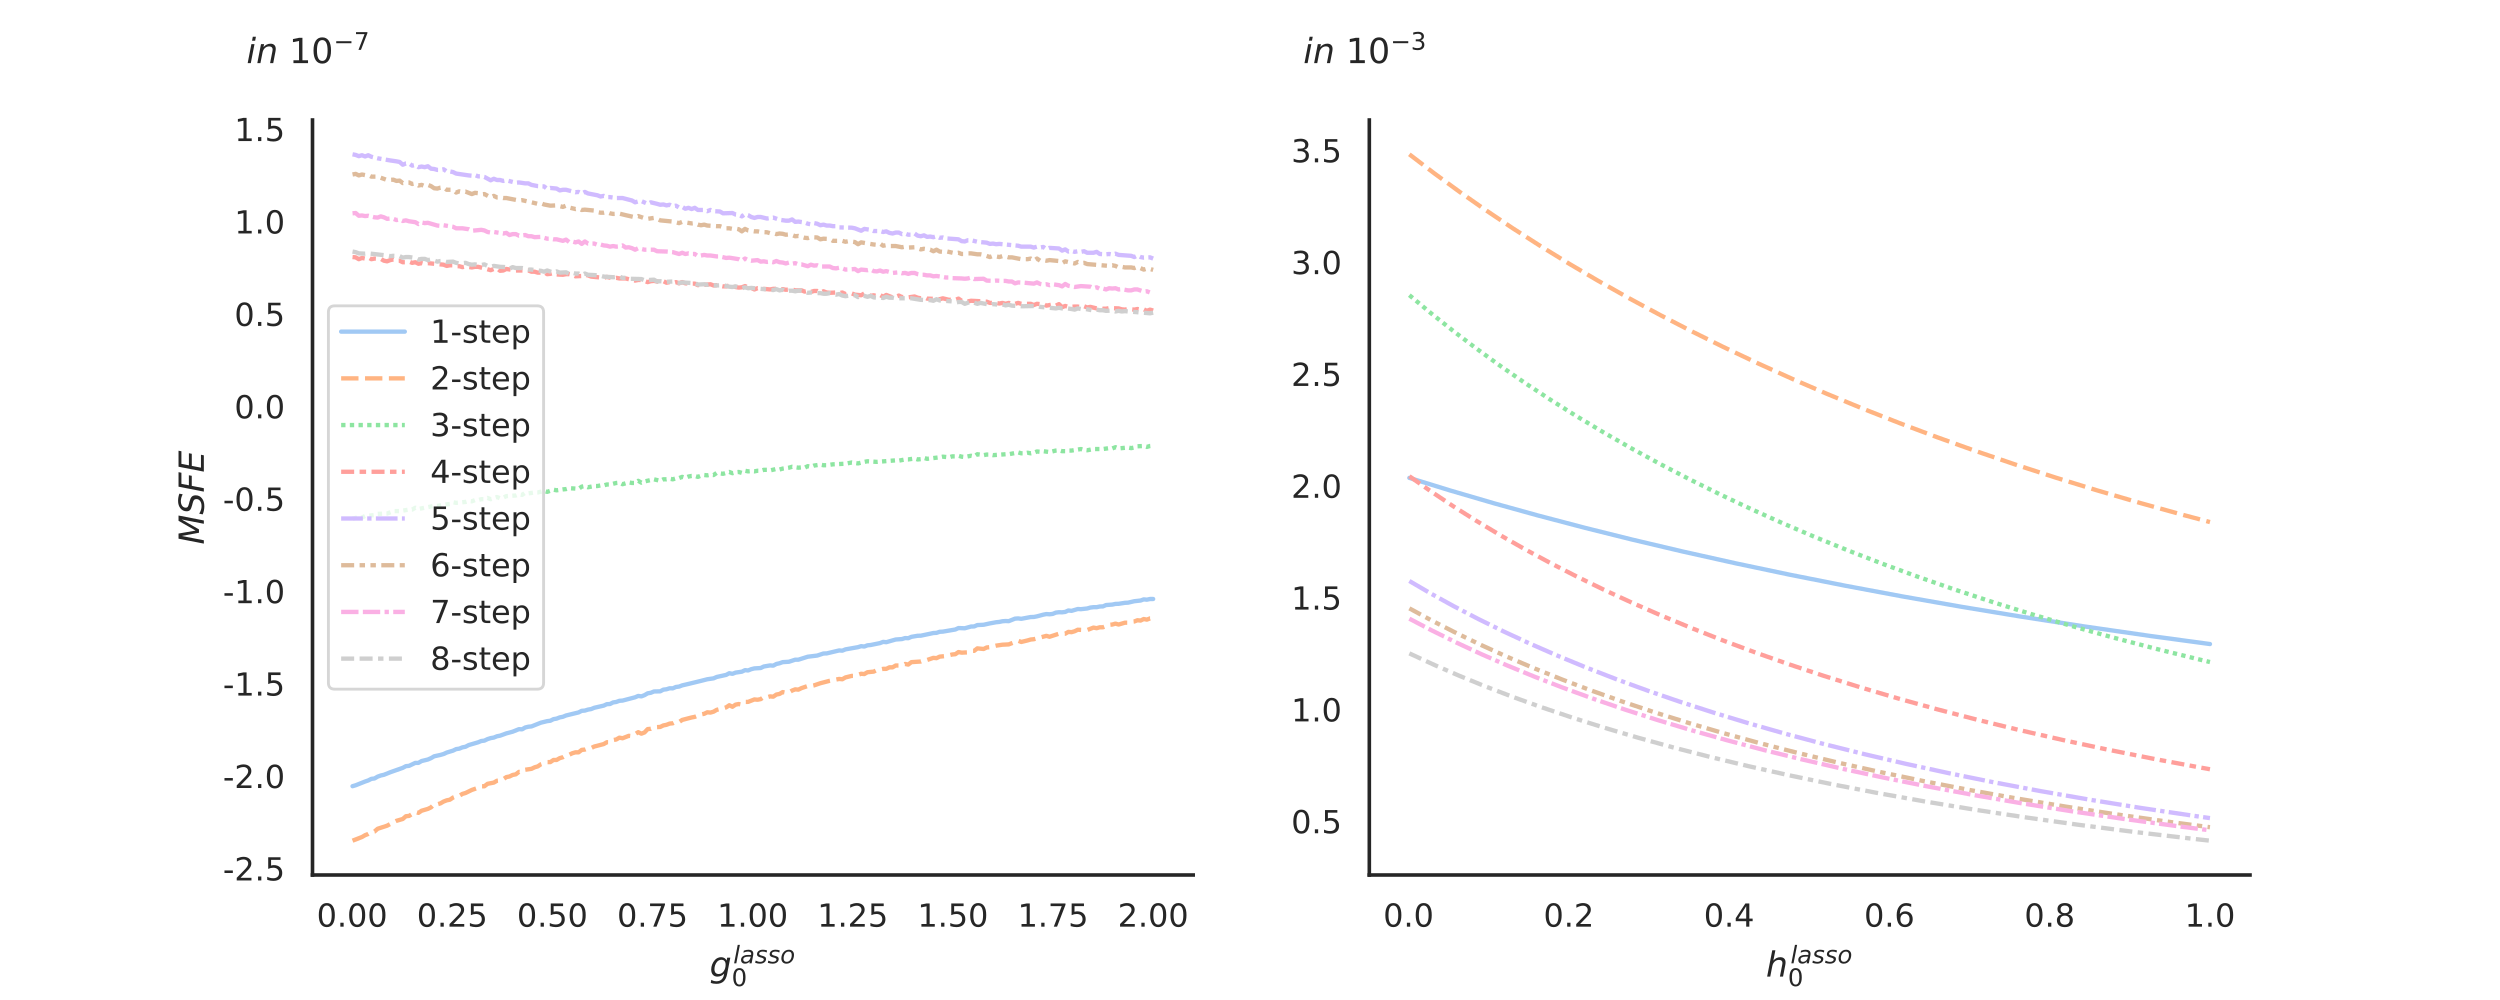 <?xml version="1.0" encoding="utf-8" standalone="no"?>
<!DOCTYPE svg PUBLIC "-//W3C//DTD SVG 1.1//EN"
  "http://www.w3.org/Graphics/SVG/1.1/DTD/svg11.dtd">
<!-- Created with matplotlib (https://matplotlib.org/) -->
<svg height="345.6pt" version="1.1" viewBox="0 0 864 345.6" width="864pt" xmlns="http://www.w3.org/2000/svg" xmlns:xlink="http://www.w3.org/1999/xlink">
 <defs>
  <style type="text/css">
*{stroke-linecap:butt;stroke-linejoin:round;}
  </style>
 </defs>
 <g id="figure_1">
  <g id="patch_1">
   <path d="M 0 345.6 
L 864 345.6 
L 864 0 
L 0 0 
z
" style="fill:#ffffff;"/>
  </g>
  <g id="axes_1">
   <g id="patch_2">
    <path d="M 108 302.4 
L 412.364 302.4 
L 412.364 41.472 
L 108 41.472 
z
" style="fill:#ffffff;"/>
   </g>
   <g id="matplotlib.axis_1">
    <g id="xtick_1">
     <g id="text_1">
      <!-- 0.00 -->
      <defs>
       <path d="M 31.781 66.406 
Q 24.172 66.406 20.328 58.906 
Q 16.5 51.422 16.5 36.375 
Q 16.5 21.391 20.328 13.891 
Q 24.172 6.391 31.781 6.391 
Q 39.453 6.391 43.281 13.891 
Q 47.125 21.391 47.125 36.375 
Q 47.125 51.422 43.281 58.906 
Q 39.453 66.406 31.781 66.406 
z
M 31.781 74.219 
Q 44.047 74.219 50.516 64.516 
Q 56.984 54.828 56.984 36.375 
Q 56.984 17.969 50.516 8.266 
Q 44.047 -1.422 31.781 -1.422 
Q 19.531 -1.422 13.062 8.266 
Q 6.594 17.969 6.594 36.375 
Q 6.594 54.828 13.062 64.516 
Q 19.531 74.219 31.781 74.219 
z
" id="DejaVuSans-48"/>
       <path d="M 10.688 12.406 
L 21 12.406 
L 21 0 
L 10.688 0 
z
" id="DejaVuSans-46"/>
      </defs>
      <g style="fill:#262626;" transform="translate(109.45 320.258)scale(0.11 -0.11)">
       <use xlink:href="#DejaVuSans-48"/>
       <use x="63.623" xlink:href="#DejaVuSans-46"/>
       <use x="95.41" xlink:href="#DejaVuSans-48"/>
       <use x="159.033" xlink:href="#DejaVuSans-48"/>
      </g>
     </g>
    </g>
    <g id="xtick_2">
     <g id="text_2">
      <!-- 0.25 -->
      <defs>
       <path d="M 19.188 8.297 
L 53.609 8.297 
L 53.609 0 
L 7.328 0 
L 7.328 8.297 
Q 12.938 14.109 22.625 23.891 
Q 32.328 33.688 34.812 36.531 
Q 39.547 41.844 41.422 45.531 
Q 43.312 49.219 43.312 52.781 
Q 43.312 58.594 39.234 62.25 
Q 35.156 65.922 28.609 65.922 
Q 23.969 65.922 18.812 64.312 
Q 13.672 62.703 7.812 59.422 
L 7.812 69.391 
Q 13.766 71.781 18.938 73 
Q 24.125 74.219 28.422 74.219 
Q 39.75 74.219 46.484 68.547 
Q 53.219 62.891 53.219 53.422 
Q 53.219 48.922 51.531 44.891 
Q 49.859 40.875 45.406 35.406 
Q 44.188 33.984 37.641 27.219 
Q 31.109 20.453 19.188 8.297 
z
" id="DejaVuSans-50"/>
       <path d="M 10.797 72.906 
L 49.516 72.906 
L 49.516 64.594 
L 19.828 64.594 
L 19.828 46.734 
Q 21.969 47.469 24.109 47.828 
Q 26.266 48.188 28.422 48.188 
Q 40.625 48.188 47.75 41.5 
Q 54.891 34.812 54.891 23.391 
Q 54.891 11.625 47.562 5.094 
Q 40.234 -1.422 26.906 -1.422 
Q 22.312 -1.422 17.547 -0.641 
Q 12.797 0.141 7.719 1.703 
L 7.719 11.625 
Q 12.109 9.234 16.797 8.062 
Q 21.484 6.891 26.703 6.891 
Q 35.156 6.891 40.078 11.328 
Q 45.016 15.766 45.016 23.391 
Q 45.016 31 40.078 35.438 
Q 35.156 39.891 26.703 39.891 
Q 22.75 39.891 18.812 39.016 
Q 14.891 38.141 10.797 36.281 
z
" id="DejaVuSans-53"/>
      </defs>
      <g style="fill:#262626;" transform="translate(144.054 320.258)scale(0.11 -0.11)">
       <use xlink:href="#DejaVuSans-48"/>
       <use x="63.623" xlink:href="#DejaVuSans-46"/>
       <use x="95.41" xlink:href="#DejaVuSans-50"/>
       <use x="159.033" xlink:href="#DejaVuSans-53"/>
      </g>
     </g>
    </g>
    <g id="xtick_3">
     <g id="text_3">
      <!-- 0.50 -->
      <g style="fill:#262626;" transform="translate(178.658 320.258)scale(0.11 -0.11)">
       <use xlink:href="#DejaVuSans-48"/>
       <use x="63.623" xlink:href="#DejaVuSans-46"/>
       <use x="95.41" xlink:href="#DejaVuSans-53"/>
       <use x="159.033" xlink:href="#DejaVuSans-48"/>
      </g>
     </g>
    </g>
    <g id="xtick_4">
     <g id="text_4">
      <!-- 0.75 -->
      <defs>
       <path d="M 8.203 72.906 
L 55.078 72.906 
L 55.078 68.703 
L 28.609 0 
L 18.312 0 
L 43.219 64.594 
L 8.203 64.594 
z
" id="DejaVuSans-55"/>
      </defs>
      <g style="fill:#262626;" transform="translate(213.262 320.258)scale(0.11 -0.11)">
       <use xlink:href="#DejaVuSans-48"/>
       <use x="63.623" xlink:href="#DejaVuSans-46"/>
       <use x="95.41" xlink:href="#DejaVuSans-55"/>
       <use x="159.033" xlink:href="#DejaVuSans-53"/>
      </g>
     </g>
    </g>
    <g id="xtick_5">
     <g id="text_5">
      <!-- 1.00 -->
      <defs>
       <path d="M 12.406 8.297 
L 28.516 8.297 
L 28.516 63.922 
L 10.984 60.406 
L 10.984 69.391 
L 28.422 72.906 
L 38.281 72.906 
L 38.281 8.297 
L 54.391 8.297 
L 54.391 0 
L 12.406 0 
z
" id="DejaVuSans-49"/>
      </defs>
      <g style="fill:#262626;" transform="translate(247.867 320.258)scale(0.11 -0.11)">
       <use xlink:href="#DejaVuSans-49"/>
       <use x="63.623" xlink:href="#DejaVuSans-46"/>
       <use x="95.41" xlink:href="#DejaVuSans-48"/>
       <use x="159.033" xlink:href="#DejaVuSans-48"/>
      </g>
     </g>
    </g>
    <g id="xtick_6">
     <g id="text_6">
      <!-- 1.25 -->
      <g style="fill:#262626;" transform="translate(282.471 320.258)scale(0.11 -0.11)">
       <use xlink:href="#DejaVuSans-49"/>
       <use x="63.623" xlink:href="#DejaVuSans-46"/>
       <use x="95.41" xlink:href="#DejaVuSans-50"/>
       <use x="159.033" xlink:href="#DejaVuSans-53"/>
      </g>
     </g>
    </g>
    <g id="xtick_7">
     <g id="text_7">
      <!-- 1.50 -->
      <g style="fill:#262626;" transform="translate(317.075 320.258)scale(0.11 -0.11)">
       <use xlink:href="#DejaVuSans-49"/>
       <use x="63.623" xlink:href="#DejaVuSans-46"/>
       <use x="95.41" xlink:href="#DejaVuSans-53"/>
       <use x="159.033" xlink:href="#DejaVuSans-48"/>
      </g>
     </g>
    </g>
    <g id="xtick_8">
     <g id="text_8">
      <!-- 1.75 -->
      <g style="fill:#262626;" transform="translate(351.679 320.258)scale(0.11 -0.11)">
       <use xlink:href="#DejaVuSans-49"/>
       <use x="63.623" xlink:href="#DejaVuSans-46"/>
       <use x="95.41" xlink:href="#DejaVuSans-55"/>
       <use x="159.033" xlink:href="#DejaVuSans-53"/>
      </g>
     </g>
    </g>
    <g id="xtick_9">
     <g id="text_9">
      <!-- 2.00 -->
      <g style="fill:#262626;" transform="translate(386.283 320.258)scale(0.11 -0.11)">
       <use xlink:href="#DejaVuSans-50"/>
       <use x="63.623" xlink:href="#DejaVuSans-46"/>
       <use x="95.41" xlink:href="#DejaVuSans-48"/>
       <use x="159.033" xlink:href="#DejaVuSans-48"/>
      </g>
     </g>
    </g>
    <g id="text_10">
     <!-- $g_{0}^{lasso}$ -->
     <defs>
      <path d="M 59.625 54.688 
L 50.297 6.781 
Q 47.609 -7.125 40.016 -13.953 
Q 32.422 -20.797 19.578 -20.797 
Q 14.844 -20.797 10.781 -20.094 
Q 6.734 -19.391 3.219 -17.922 
L 4.891 -9.188 
Q 8.203 -11.328 11.906 -12.344 
Q 15.625 -13.375 19.828 -13.375 
Q 28.375 -13.375 33.859 -8.703 
Q 39.359 -4.047 41.109 4.688 
L 41.891 8.797 
Q 38.141 4.5 33.156 2.25 
Q 28.172 0 22.406 0 
Q 14.109 0 9.344 5.484 
Q 4.594 10.984 4.594 20.609 
Q 4.594 28.172 7.469 35.422 
Q 10.359 42.672 15.578 48.297 
Q 19.047 52 23.656 54 
Q 28.266 56 33.297 56 
Q 38.812 56 42.906 53.438 
Q 47.016 50.875 49.031 46.188 
L 50.594 54.688 
z
M 46.094 34.625 
Q 46.094 41.266 42.969 44.875 
Q 39.844 48.484 34.078 48.484 
Q 30.516 48.484 27.297 47.062 
Q 24.078 45.656 21.781 43.109 
Q 18.062 38.922 15.984 33.234 
Q 13.922 27.547 13.922 21.484 
Q 13.922 14.75 17.062 11.125 
Q 20.219 7.516 26.125 7.516 
Q 34.672 7.516 40.375 15.25 
Q 46.094 23 46.094 34.625 
z
" id="DejaVuSans-Oblique-103"/>
      <path d="M 18.312 75.984 
L 27.297 75.984 
L 12.5 0 
L 3.516 0 
z
" id="DejaVuSans-Oblique-108"/>
      <path d="M 53.719 31.203 
L 47.609 0 
L 38.625 0 
L 40.281 8.297 
Q 36.328 3.422 31.266 1 
Q 26.219 -1.422 20.016 -1.422 
Q 13.031 -1.422 8.562 2.844 
Q 4.109 7.125 4.109 13.812 
Q 4.109 23.391 11.75 28.953 
Q 19.391 34.516 32.812 34.516 
L 45.312 34.516 
L 45.797 36.922 
Q 45.906 37.312 45.953 37.766 
Q 46 38.234 46 39.203 
Q 46 43.562 42.453 45.969 
Q 38.922 48.391 32.516 48.391 
Q 28.125 48.391 23.5 47.266 
Q 18.891 46.141 14.016 43.891 
L 15.578 52.203 
Q 20.656 54.109 25.516 55.047 
Q 30.375 56 34.906 56 
Q 44.578 56 49.625 51.797 
Q 54.688 47.609 54.688 39.594 
Q 54.688 37.984 54.438 35.812 
Q 54.203 33.641 53.719 31.203 
z
M 44 27.484 
L 35.016 27.484 
Q 23.969 27.484 18.672 24.531 
Q 13.375 21.578 13.375 15.375 
Q 13.375 11.078 16.078 8.641 
Q 18.797 6.203 23.578 6.203 
Q 30.906 6.203 36.375 11.453 
Q 41.844 16.703 43.609 25.484 
z
" id="DejaVuSans-Oblique-97"/>
      <path d="M 50 53.078 
L 48.297 44.578 
Q 44.734 46.531 40.766 47.5 
Q 36.812 48.484 32.625 48.484 
Q 25.531 48.484 21.453 46.062 
Q 17.391 43.656 17.391 39.5 
Q 17.391 34.672 26.859 32.078 
Q 27.594 31.891 27.938 31.781 
L 30.812 30.906 
Q 39.797 28.422 42.797 25.688 
Q 45.797 22.953 45.797 18.219 
Q 45.797 9.516 38.891 4.047 
Q 31.984 -1.422 20.797 -1.422 
Q 16.453 -1.422 11.672 -0.578 
Q 6.891 0.25 1.125 2 
L 2.875 11.281 
Q 7.812 8.734 12.594 7.422 
Q 17.391 6.109 21.781 6.109 
Q 28.375 6.109 32.5 8.938 
Q 36.625 11.766 36.625 16.109 
Q 36.625 20.797 25.781 23.688 
L 24.859 23.922 
L 21.781 24.703 
Q 14.938 26.516 11.766 29.469 
Q 8.594 32.422 8.594 37.016 
Q 8.594 45.75 15.156 50.875 
Q 21.734 56 33.016 56 
Q 37.453 56 41.672 55.266 
Q 45.906 54.547 50 53.078 
z
" id="DejaVuSans-Oblique-115"/>
      <path d="M 25.391 -1.422 
Q 15.766 -1.422 10.172 4.516 
Q 4.594 10.453 4.594 20.703 
Q 4.594 26.656 6.516 32.828 
Q 8.453 39.016 11.531 43.219 
Q 16.359 49.75 22.312 52.875 
Q 28.266 56 35.797 56 
Q 45.125 56 50.859 50.188 
Q 56.594 44.391 56.594 35.016 
Q 56.594 28.516 54.688 22.062 
Q 52.781 15.625 49.703 11.375 
Q 44.922 4.828 38.969 1.703 
Q 33.016 -1.422 25.391 -1.422 
z
M 13.922 21 
Q 13.922 13.578 17.016 9.891 
Q 20.125 6.203 26.422 6.203 
Q 35.453 6.203 41.375 14.078 
Q 47.312 21.969 47.312 34.078 
Q 47.312 41.156 44.141 44.766 
Q 40.969 48.391 34.812 48.391 
Q 29.734 48.391 25.781 46.016 
Q 21.828 43.656 18.703 38.812 
Q 16.406 35.203 15.156 30.562 
Q 13.922 25.922 13.922 21 
z
" id="DejaVuSans-Oblique-111"/>
     </defs>
     <g style="fill:#262626;" transform="translate(245.242 337.586)scale(0.12 -0.12)">
      <use transform="translate(0 0.53)" xlink:href="#DejaVuSans-Oblique-103"/>
      <use transform="translate(68.126 38.811)scale(0.7)" xlink:href="#DejaVuSans-Oblique-108"/>
      <use transform="translate(87.575 38.811)scale(0.7)" xlink:href="#DejaVuSans-Oblique-97"/>
      <use transform="translate(130.47 38.811)scale(0.7)" xlink:href="#DejaVuSans-Oblique-115"/>
      <use transform="translate(166.94 38.811)scale(0.7)" xlink:href="#DejaVuSans-Oblique-115"/>
      <use transform="translate(203.41 38.811)scale(0.7)" xlink:href="#DejaVuSans-Oblique-111"/>
      <use transform="translate(63.477 -26.814)scale(0.7)" xlink:href="#DejaVuSans-48"/>
     </g>
    </g>
   </g>
   <g id="matplotlib.axis_2">
    <g id="ytick_1">
     <g id="text_11">
      <!-- -2.5 -->
      <defs>
       <path d="M 4.891 31.391 
L 31.203 31.391 
L 31.203 23.391 
L 4.891 23.391 
z
" id="DejaVuSans-45"/>
      </defs>
      <g style="fill:#262626;" transform="translate(77.038 304.28)scale(0.11 -0.11)">
       <use xlink:href="#DejaVuSans-45"/>
       <use x="36.084" xlink:href="#DejaVuSans-50"/>
       <use x="99.707" xlink:href="#DejaVuSans-46"/>
       <use x="131.494" xlink:href="#DejaVuSans-53"/>
      </g>
     </g>
    </g>
    <g id="ytick_2">
     <g id="text_12">
      <!-- -2.0 -->
      <g style="fill:#262626;" transform="translate(77.038 272.339)scale(0.11 -0.11)">
       <use xlink:href="#DejaVuSans-45"/>
       <use x="36.084" xlink:href="#DejaVuSans-50"/>
       <use x="99.707" xlink:href="#DejaVuSans-46"/>
       <use x="131.494" xlink:href="#DejaVuSans-48"/>
      </g>
     </g>
    </g>
    <g id="ytick_3">
     <g id="text_13">
      <!-- -1.5 -->
      <g style="fill:#262626;" transform="translate(77.038 240.398)scale(0.11 -0.11)">
       <use xlink:href="#DejaVuSans-45"/>
       <use x="36.084" xlink:href="#DejaVuSans-49"/>
       <use x="99.707" xlink:href="#DejaVuSans-46"/>
       <use x="131.494" xlink:href="#DejaVuSans-53"/>
      </g>
     </g>
    </g>
    <g id="ytick_4">
     <g id="text_14">
      <!-- -1.0 -->
      <g style="fill:#262626;" transform="translate(77.038 208.457)scale(0.11 -0.11)">
       <use xlink:href="#DejaVuSans-45"/>
       <use x="36.084" xlink:href="#DejaVuSans-49"/>
       <use x="99.707" xlink:href="#DejaVuSans-46"/>
       <use x="131.494" xlink:href="#DejaVuSans-48"/>
      </g>
     </g>
    </g>
    <g id="ytick_5">
     <g id="text_15">
      <!-- -0.5 -->
      <g style="fill:#262626;" transform="translate(77.038 176.516)scale(0.11 -0.11)">
       <use xlink:href="#DejaVuSans-45"/>
       <use x="36.084" xlink:href="#DejaVuSans-48"/>
       <use x="99.707" xlink:href="#DejaVuSans-46"/>
       <use x="131.494" xlink:href="#DejaVuSans-53"/>
      </g>
     </g>
    </g>
    <g id="ytick_6">
     <g id="text_16">
      <!-- 0.0 -->
      <g style="fill:#262626;" transform="translate(81.007 144.576)scale(0.11 -0.11)">
       <use xlink:href="#DejaVuSans-48"/>
       <use x="63.623" xlink:href="#DejaVuSans-46"/>
       <use x="95.41" xlink:href="#DejaVuSans-48"/>
      </g>
     </g>
    </g>
    <g id="ytick_7">
     <g id="text_17">
      <!-- 0.5 -->
      <g style="fill:#262626;" transform="translate(81.007 112.635)scale(0.11 -0.11)">
       <use xlink:href="#DejaVuSans-48"/>
       <use x="63.623" xlink:href="#DejaVuSans-46"/>
       <use x="95.41" xlink:href="#DejaVuSans-53"/>
      </g>
     </g>
    </g>
    <g id="ytick_8">
     <g id="text_18">
      <!-- 1.0 -->
      <g style="fill:#262626;" transform="translate(81.007 80.694)scale(0.11 -0.11)">
       <use xlink:href="#DejaVuSans-49"/>
       <use x="63.623" xlink:href="#DejaVuSans-46"/>
       <use x="95.41" xlink:href="#DejaVuSans-48"/>
      </g>
     </g>
    </g>
    <g id="ytick_9">
     <g id="text_19">
      <!-- 1.5 -->
      <g style="fill:#262626;" transform="translate(81.007 48.753)scale(0.11 -0.11)">
       <use xlink:href="#DejaVuSans-49"/>
       <use x="63.623" xlink:href="#DejaVuSans-46"/>
       <use x="95.41" xlink:href="#DejaVuSans-53"/>
      </g>
     </g>
    </g>
    <g id="text_20">
     <!-- $\it{MSFE}$ -->
     <defs>
      <path d="M 16.891 72.906 
L 31.688 72.906 
L 40.188 23.781 
L 68.406 72.906 
L 83.594 72.906 
L 69.391 0 
L 59.812 0 
L 72.219 63.922 
L 43.609 14.016 
L 33.984 14.016 
L 24.703 64.109 
L 12.312 0 
L 2.688 0 
z
" id="DejaVuSans-Oblique-77"/>
      <path d="M 60.297 70.516 
L 58.406 60.891 
Q 53.469 63.531 48.609 64.875 
Q 43.75 66.219 39.203 66.219 
Q 30.375 66.219 25.141 62.359 
Q 19.922 58.5 19.922 52.094 
Q 19.922 48.578 21.844 46.703 
Q 23.781 44.828 31.781 42.672 
L 37.703 41.219 
Q 47.703 38.625 51.609 34.641 
Q 55.516 30.672 55.516 23.484 
Q 55.516 12.453 46.844 5.516 
Q 38.188 -1.422 24.031 -1.422 
Q 18.219 -1.422 12.359 -0.266 
Q 6.5 0.875 0.594 3.219 
L 2.594 13.375 
Q 8.016 10.016 13.453 8.297 
Q 18.891 6.594 24.312 6.594 
Q 33.547 6.594 39.109 10.688 
Q 44.672 14.797 44.672 21.391 
Q 44.672 25.781 42.453 28.047 
Q 40.234 30.328 32.906 32.172 
L 27 33.688 
Q 16.891 36.328 13.203 39.766 
Q 9.516 43.219 9.516 49.422 
Q 9.516 60.297 17.891 67.25 
Q 26.266 74.219 39.703 74.219 
Q 44.922 74.219 50.047 73.281 
Q 55.172 72.359 60.297 70.516 
z
" id="DejaVuSans-Oblique-83"/>
      <path d="M 16.891 72.906 
L 58.688 72.906 
L 57.078 64.594 
L 25.094 64.594 
L 20.906 43.109 
L 49.812 43.109 
L 48.188 34.812 
L 19.281 34.812 
L 12.5 0 
L 2.688 0 
z
" id="DejaVuSans-Oblique-70"/>
      <path d="M 16.891 72.906 
L 62.984 72.906 
L 61.375 64.594 
L 25.094 64.594 
L 20.906 43.016 
L 55.719 43.016 
L 54.109 34.719 
L 19.281 34.719 
L 14.203 8.297 
L 51.312 8.297 
L 49.703 0 
L 2.688 0 
z
" id="DejaVuSans-Oblique-69"/>
     </defs>
     <g style="fill:#262626;" transform="translate(70.542 188.196)rotate(-90)scale(0.12 -0.12)">
      <use transform="translate(0 0.781)" xlink:href="#DejaVuSans-Oblique-77"/>
      <use transform="translate(86.279 0.781)" xlink:href="#DejaVuSans-Oblique-83"/>
      <use transform="translate(149.756 0.781)" xlink:href="#DejaVuSans-Oblique-70"/>
      <use transform="translate(207.275 0.781)" xlink:href="#DejaVuSans-Oblique-69"/>
     </g>
    </g>
   </g>
   <g id="line2d_1">
    <path clip-path="url(#pe5755da823)" d="M 121.835 271.706 
L 122.92 271.389 
L 126.175 270.094 
L 127.26 269.725 
L 128.345 269.17 
L 129.43 269.038 
L 130.515 268.404 
L 131.6 268.008 
L 132.685 267.77 
L 134.856 266.898 
L 139.196 265.366 
L 140.281 264.785 
L 141.366 264.679 
L 143.536 263.649 
L 144.621 263.649 
L 145.706 263.015 
L 147.877 262.487 
L 148.962 262.011 
L 150.047 261.377 
L 152.217 260.902 
L 153.302 260.585 
L 154.387 260.083 
L 156.557 259.423 
L 157.642 258.894 
L 158.727 258.736 
L 159.812 258.287 
L 160.897 258.076 
L 161.982 257.494 
L 165.238 256.543 
L 166.323 256.094 
L 167.408 255.962 
L 168.493 255.434 
L 169.578 255.091 
L 170.663 254.906 
L 171.748 254.457 
L 172.833 254.245 
L 175.003 253.453 
L 177.174 252.872 
L 179.344 252 
L 180.429 252.053 
L 181.514 251.419 
L 182.599 251.155 
L 183.684 251.049 
L 186.939 249.755 
L 189.109 249.226 
L 190.194 249.094 
L 191.28 248.54 
L 192.365 248.355 
L 193.45 247.932 
L 194.535 247.721 
L 195.62 247.272 
L 199.96 246.215 
L 201.045 245.66 
L 202.13 245.581 
L 203.215 245.238 
L 204.3 245.053 
L 205.386 244.604 
L 208.641 243.864 
L 209.726 243.362 
L 210.811 243.31 
L 211.896 242.755 
L 212.981 242.596 
L 214.066 242.2 
L 215.151 242.121 
L 219.491 240.985 
L 220.577 240.51 
L 221.662 240.668 
L 222.747 240.245 
L 223.832 239.611 
L 224.917 239.426 
L 226.002 238.977 
L 228.172 238.925 
L 229.257 238.343 
L 230.342 238.211 
L 231.427 237.868 
L 232.512 237.894 
L 233.597 237.419 
L 234.683 237.287 
L 235.768 236.864 
L 237.938 236.362 
L 242.278 235.306 
L 244.448 234.751 
L 246.618 234.434 
L 247.703 233.959 
L 250.959 233.245 
L 252.044 232.664 
L 253.129 232.876 
L 254.214 232.453 
L 256.384 232.136 
L 257.469 231.608 
L 258.554 231.713 
L 259.639 231.264 
L 260.724 231 
L 262.895 230.868 
L 263.98 230.34 
L 266.15 229.97 
L 267.235 230.049 
L 268.32 229.468 
L 269.405 229.23 
L 270.49 228.834 
L 272.66 228.702 
L 274.83 227.989 
L 275.915 227.989 
L 279.171 226.959 
L 282.426 226.562 
L 284.596 225.849 
L 285.681 225.823 
L 290.021 224.793 
L 291.106 224.872 
L 292.192 224.423 
L 296.532 223.657 
L 297.617 223.313 
L 298.702 223.445 
L 299.787 223.023 
L 300.872 222.917 
L 304.127 222.257 
L 305.212 221.834 
L 306.298 221.94 
L 309.553 221.015 
L 311.723 220.857 
L 312.808 220.513 
L 313.893 220.566 
L 314.978 220.091 
L 317.148 219.721 
L 318.233 219.694 
L 321.489 219.008 
L 322.574 218.77 
L 323.659 218.717 
L 324.744 218.347 
L 325.829 218.294 
L 330.169 217.555 
L 331.254 217.053 
L 333.424 217.132 
L 335.595 216.525 
L 336.68 216.498 
L 337.765 216.023 
L 339.935 215.917 
L 342.105 215.442 
L 344.275 215.045 
L 345.36 214.94 
L 346.445 214.702 
L 347.53 214.623 
L 348.615 214.676 
L 350.786 213.804 
L 351.871 213.725 
L 352.956 213.857 
L 356.211 213.249 
L 357.296 213.223 
L 358.381 213.011 
L 360.551 212.43 
L 361.636 212.219 
L 362.721 212.298 
L 363.807 212.166 
L 364.892 211.717 
L 365.977 211.585 
L 367.062 211.611 
L 368.147 211.479 
L 369.232 210.977 
L 370.317 211.11 
L 372.487 210.476 
L 373.572 210.528 
L 375.742 210.291 
L 376.827 209.974 
L 377.912 209.842 
L 378.998 209.842 
L 380.083 209.604 
L 381.168 209.577 
L 382.253 209.102 
L 384.423 208.944 
L 385.508 208.706 
L 386.593 208.679 
L 388.763 208.336 
L 389.848 208.283 
L 392.018 207.781 
L 394.189 207.544 
L 395.274 207.147 
L 396.359 207.253 
L 397.444 207.015 
L 398.529 207.015 
L 398.529 207.015 
" style="fill:none;stroke:#a1c9f4;stroke-linecap:round;stroke-width:1.5;"/>
   </g>
   <g id="line2d_2">
    <path clip-path="url(#pe5755da823)" d="M 121.835 290.54 
L 125.09 289.272 
L 126.175 288.638 
L 127.26 288.215 
L 128.345 287.581 
L 129.43 287.37 
L 130.515 286.419 
L 133.771 285.362 
L 135.941 284.2 
L 137.026 283.672 
L 139.196 283.038 
L 140.281 282.087 
L 141.366 281.981 
L 143.536 280.608 
L 144.621 280.925 
L 145.706 280.185 
L 147.877 279.551 
L 148.962 279.023 
L 150.047 277.966 
L 151.132 277.966 
L 152.217 277.649 
L 153.302 277.015 
L 154.387 276.592 
L 155.472 276.381 
L 156.557 275.642 
L 157.642 275.219 
L 158.727 275.008 
L 159.812 274.374 
L 160.897 274.057 
L 163.068 273 
L 165.238 272.26 
L 166.323 271.732 
L 167.408 271.732 
L 168.493 270.887 
L 170.663 270.464 
L 171.748 269.83 
L 172.833 269.725 
L 173.918 269.302 
L 175.003 268.562 
L 176.088 268.351 
L 177.174 267.823 
L 178.259 267.611 
L 179.344 266.766 
L 180.429 266.872 
L 181.514 266.026 
L 183.684 265.709 
L 184.769 265.181 
L 185.854 264.864 
L 186.939 264.125 
L 189.109 263.385 
L 190.194 263.385 
L 191.28 262.645 
L 192.365 262.645 
L 193.45 262.011 
L 194.535 261.694 
L 195.62 261.06 
L 196.705 260.849 
L 197.79 260.321 
L 198.875 260.004 
L 199.96 260.004 
L 201.045 259.159 
L 202.13 259.053 
L 203.215 258.63 
L 204.3 258.525 
L 205.386 257.996 
L 208.641 257.151 
L 209.726 256.517 
L 210.811 256.517 
L 211.896 255.777 
L 212.981 255.566 
L 214.066 254.932 
L 215.151 255.143 
L 217.321 254.298 
L 218.406 254.404 
L 220.577 253.03 
L 221.662 253.559 
L 222.747 253.136 
L 223.832 251.974 
L 224.917 251.868 
L 226.002 251.34 
L 228.172 251.234 
L 229.257 250.706 
L 230.342 250.494 
L 231.427 250.072 
L 232.512 249.966 
L 233.597 249.438 
L 234.683 249.543 
L 235.768 248.804 
L 239.023 247.959 
L 240.108 247.747 
L 242.278 246.902 
L 243.363 246.691 
L 244.448 246.162 
L 245.533 246.268 
L 246.618 245.951 
L 247.703 245.317 
L 249.874 244.789 
L 250.959 244.472 
L 252.044 243.732 
L 253.129 244.26 
L 254.214 243.521 
L 255.299 243.31 
L 256.384 243.521 
L 257.469 242.57 
L 258.554 242.57 
L 260.724 241.725 
L 261.809 241.83 
L 262.895 241.619 
L 263.98 240.879 
L 265.065 240.985 
L 266.15 240.668 
L 267.235 240.774 
L 268.32 240.034 
L 269.405 239.823 
L 270.49 239.189 
L 271.575 239.4 
L 272.66 239.294 
L 273.745 238.66 
L 274.83 238.238 
L 275.915 238.343 
L 277 237.815 
L 279.171 237.076 
L 280.256 237.076 
L 281.341 236.864 
L 283.511 236.125 
L 286.766 235.279 
L 290.021 234.645 
L 291.106 234.751 
L 292.192 234.117 
L 294.362 233.589 
L 295.447 233.589 
L 297.617 232.849 
L 298.702 232.955 
L 299.787 232.321 
L 301.957 232.11 
L 303.042 231.581 
L 305.212 231.159 
L 306.298 231.159 
L 307.383 230.63 
L 308.468 230.63 
L 309.553 229.996 
L 311.723 229.996 
L 312.808 229.468 
L 313.893 229.679 
L 314.978 228.834 
L 318.233 228.623 
L 319.318 228.2 
L 320.404 228.094 
L 322.574 227.355 
L 323.659 227.46 
L 324.744 226.932 
L 326.914 226.721 
L 329.084 226.193 
L 330.169 226.087 
L 331.254 225.347 
L 332.339 225.559 
L 334.509 225.453 
L 335.595 224.925 
L 336.68 224.925 
L 337.765 224.079 
L 339.935 224.291 
L 341.02 223.762 
L 342.105 223.657 
L 344.275 223.128 
L 346.445 222.811 
L 348.615 222.706 
L 351.871 221.438 
L 352.956 221.86 
L 355.126 221.332 
L 356.211 221.015 
L 357.296 220.91 
L 361.636 219.747 
L 362.721 220.064 
L 365.977 219.008 
L 368.147 219.008 
L 369.232 218.374 
L 370.317 218.479 
L 371.402 218.162 
L 372.487 217.634 
L 374.657 217.74 
L 375.742 217.74 
L 377.912 216.894 
L 378.998 217.106 
L 380.083 216.789 
L 381.168 216.789 
L 383.338 215.943 
L 384.423 215.838 
L 385.508 215.521 
L 386.593 215.838 
L 388.763 215.204 
L 389.848 215.204 
L 390.933 214.887 
L 392.018 214.781 
L 393.104 214.359 
L 394.189 214.464 
L 395.274 213.936 
L 396.359 214.147 
L 397.444 213.725 
L 398.529 213.725 
L 398.529 213.725 
" style="fill:none;stroke:#ffb482;stroke-dasharray:6,2.25;stroke-dashoffset:0;stroke-width:1.5;"/>
   </g>
   <g id="line2d_3">
    <path clip-path="url(#pe5755da823)" d="M 121.835 179.279 
L 122.92 178.962 
L 124.005 179.068 
L 125.09 178.857 
L 126.175 178.328 
L 129.43 178.011 
L 130.515 177.589 
L 133.771 177.483 
L 135.941 176.638 
L 138.111 176.638 
L 141.366 176.11 
L 142.451 176.11 
L 143.536 175.476 
L 144.621 175.898 
L 150.047 174.842 
L 151.132 174.842 
L 154.387 174.313 
L 155.472 174.208 
L 156.557 173.574 
L 157.642 173.785 
L 160.897 173.468 
L 161.982 173.151 
L 163.068 173.257 
L 164.153 172.834 
L 165.238 172.834 
L 166.323 172.517 
L 167.408 172.517 
L 168.493 172.094 
L 169.578 172.517 
L 171.748 171.778 
L 172.833 172.2 
L 173.918 171.989 
L 175.003 171.461 
L 178.259 171.249 
L 179.344 170.827 
L 180.429 171.038 
L 181.514 170.298 
L 182.599 170.51 
L 184.769 170.193 
L 185.854 170.193 
L 188.024 169.664 
L 189.109 169.981 
L 191.28 169.242 
L 192.365 169.453 
L 194.535 169.136 
L 195.62 169.03 
L 196.705 168.713 
L 199.96 168.925 
L 201.045 168.185 
L 202.13 167.974 
L 203.215 168.396 
L 205.386 167.974 
L 206.471 167.974 
L 207.556 167.762 
L 208.641 167.762 
L 209.726 167.445 
L 210.811 167.445 
L 212.981 166.917 
L 214.066 166.811 
L 215.151 167.34 
L 217.321 166.706 
L 218.406 166.917 
L 219.491 166.917 
L 220.577 166.178 
L 221.662 166.811 
L 222.747 166.389 
L 226.002 165.649 
L 228.172 166.178 
L 229.257 165.649 
L 230.342 165.649 
L 231.427 165.438 
L 232.512 165.649 
L 233.597 165.332 
L 234.683 165.227 
L 235.768 164.804 
L 236.853 165.121 
L 237.938 164.698 
L 239.023 164.487 
L 240.108 164.487 
L 241.193 164.804 
L 242.278 164.381 
L 243.363 164.17 
L 244.448 164.276 
L 245.533 164.064 
L 246.618 164.17 
L 247.703 163.43 
L 249.874 163.747 
L 252.044 163.113 
L 253.129 163.536 
L 254.214 163.219 
L 255.299 163.113 
L 256.384 163.43 
L 257.469 162.691 
L 258.554 162.902 
L 259.639 162.796 
L 260.724 162.902 
L 261.809 162.691 
L 262.895 162.691 
L 263.98 162.374 
L 265.065 162.374 
L 266.15 162.585 
L 268.32 162.057 
L 269.405 162.268 
L 270.49 161.951 
L 272.66 161.634 
L 273.745 161.317 
L 275.915 161.634 
L 277 161.528 
L 278.086 161.634 
L 279.171 161.106 
L 280.256 161.317 
L 281.341 160.895 
L 283.511 160.578 
L 284.596 160.789 
L 285.681 160.789 
L 287.851 160.472 
L 290.021 160.366 
L 292.192 160.261 
L 294.362 159.838 
L 296.532 160.155 
L 298.702 159.627 
L 299.787 159.415 
L 303.042 159.627 
L 309.553 159.098 
L 310.638 159.204 
L 312.808 158.781 
L 313.893 158.781 
L 316.063 158.464 
L 317.148 158.781 
L 318.233 158.676 
L 319.318 158.253 
L 320.404 158.57 
L 324.744 158.042 
L 325.829 157.83 
L 327.999 158.042 
L 329.084 157.725 
L 330.169 157.725 
L 331.254 157.513 
L 332.339 157.83 
L 333.424 157.936 
L 335.595 157.513 
L 336.68 157.725 
L 337.765 156.985 
L 339.935 157.302 
L 341.02 157.091 
L 342.105 157.091 
L 343.19 157.302 
L 347.53 156.985 
L 348.615 156.985 
L 351.871 156.351 
L 352.956 156.668 
L 354.041 156.668 
L 355.126 156.457 
L 356.211 156.668 
L 357.296 156.457 
L 358.381 156.034 
L 359.466 156.14 
L 360.551 155.928 
L 362.721 156.245 
L 364.892 155.717 
L 365.977 155.611 
L 367.062 155.928 
L 368.147 155.928 
L 369.232 155.717 
L 370.317 155.717 
L 373.572 155.189 
L 374.657 155.506 
L 375.742 155.611 
L 377.912 155.189 
L 381.168 155.189 
L 383.338 154.872 
L 384.423 154.978 
L 385.508 154.555 
L 386.593 154.978 
L 389.848 154.661 
L 390.933 154.872 
L 392.018 154.661 
L 393.104 154.238 
L 395.274 154.132 
L 396.359 154.449 
L 397.444 154.132 
L 398.529 154.027 
L 398.529 154.027 
" style="fill:none;stroke:#8de5a1;stroke-dasharray:1.5,1.5;stroke-dashoffset:0;stroke-width:1.5;"/>
   </g>
   <g id="line2d_4">
    <path clip-path="url(#pe5755da823)" d="M 121.835 88.834 
L 122.92 88.94 
L 124.005 89.574 
L 125.09 89.151 
L 126.175 89.363 
L 127.26 88.94 
L 128.345 89.574 
L 129.43 89.363 
L 131.6 89.468 
L 132.685 90.102 
L 133.771 90.313 
L 134.856 89.891 
L 135.941 89.679 
L 137.026 90.102 
L 138.111 90.102 
L 139.196 90.63 
L 140.281 90.63 
L 141.366 90.419 
L 142.451 90.842 
L 143.536 90.63 
L 144.621 91.159 
L 145.706 90.947 
L 146.791 91.264 
L 147.877 90.947 
L 153.302 91.476 
L 154.387 91.898 
L 155.472 91.687 
L 156.557 91.687 
L 157.642 92.004 
L 158.727 92.004 
L 159.812 92.321 
L 160.897 92.11 
L 163.068 92.427 
L 164.153 92.215 
L 165.238 92.215 
L 167.408 92.744 
L 169.578 93.378 
L 170.663 92.955 
L 171.748 92.744 
L 172.833 93.589 
L 173.918 93.483 
L 175.003 92.955 
L 178.259 93.483 
L 182.599 93.483 
L 183.684 93.906 
L 184.769 93.906 
L 185.854 94.223 
L 186.939 94.223 
L 188.024 94.012 
L 189.109 94.751 
L 190.194 94.646 
L 191.28 94.329 
L 192.365 94.857 
L 194.535 94.963 
L 195.62 94.751 
L 196.705 94.751 
L 197.79 94.963 
L 198.875 95.491 
L 201.045 95.385 
L 202.13 94.963 
L 203.215 95.174 
L 204.3 95.596 
L 208.641 96.019 
L 209.726 95.702 
L 211.896 96.23 
L 212.981 96.019 
L 214.066 96.23 
L 216.236 96.23 
L 218.406 96.759 
L 219.491 96.97 
L 220.577 96.759 
L 221.662 96.759 
L 223.832 97.498 
L 224.917 97.181 
L 226.002 97.076 
L 228.172 97.498 
L 229.257 97.181 
L 230.342 97.71 
L 231.427 97.498 
L 232.512 97.815 
L 233.597 97.498 
L 234.683 97.921 
L 235.768 97.498 
L 236.853 97.921 
L 239.023 98.027 
L 240.108 98.027 
L 241.193 98.555 
L 242.278 98.344 
L 243.363 98.449 
L 245.533 98.238 
L 246.618 98.661 
L 247.703 98.555 
L 249.874 98.978 
L 250.959 98.978 
L 252.044 98.661 
L 254.214 99.189 
L 255.299 99.4 
L 256.384 99.295 
L 257.469 98.872 
L 258.554 99.295 
L 259.639 99.506 
L 260.724 100.034 
L 261.809 99.612 
L 266.15 100.034 
L 267.235 99.823 
L 268.32 99.823 
L 269.405 100.034 
L 270.49 99.929 
L 271.575 100.14 
L 273.745 100.034 
L 274.83 100.351 
L 277 100.351 
L 278.086 100.774 
L 279.171 100.562 
L 280.256 100.879 
L 281.341 100.562 
L 282.426 100.562 
L 283.511 101.091 
L 284.596 100.668 
L 285.681 101.091 
L 286.766 101.196 
L 288.936 101.091 
L 290.021 101.302 
L 291.106 101.091 
L 292.192 101.619 
L 293.277 101.302 
L 294.362 101.408 
L 295.447 101.83 
L 297.617 102.042 
L 298.702 101.408 
L 299.787 101.619 
L 300.872 102.253 
L 301.957 102.042 
L 303.042 102.359 
L 304.127 101.936 
L 305.212 102.57 
L 306.298 101.936 
L 308.468 102.781 
L 309.553 102.57 
L 310.638 102.147 
L 311.723 102.676 
L 312.808 102.57 
L 313.893 102.781 
L 316.063 102.464 
L 317.148 102.887 
L 318.233 103.098 
L 319.318 102.676 
L 320.404 103.204 
L 323.659 103.31 
L 324.744 103.415 
L 325.829 103.098 
L 327.999 103.627 
L 329.084 103.521 
L 330.169 103.627 
L 331.254 103.204 
L 332.339 103.944 
L 333.424 104.155 
L 334.509 104.155 
L 335.595 103.944 
L 337.765 104.049 
L 341.02 104.261 
L 342.105 104.683 
L 344.275 104.683 
L 345.36 104.895 
L 346.445 104.683 
L 347.53 105 
L 348.615 104.683 
L 349.701 105 
L 350.786 105 
L 351.871 104.683 
L 352.956 105 
L 356.211 105 
L 357.296 105.423 
L 358.381 105 
L 359.466 105.106 
L 360.551 105 
L 361.636 105.634 
L 363.807 105.212 
L 364.892 105.634 
L 365.977 105.106 
L 367.062 106.162 
L 368.147 105.74 
L 369.232 106.057 
L 371.402 105.951 
L 372.487 105.951 
L 373.572 106.162 
L 374.657 105.846 
L 375.742 106.268 
L 376.827 106.057 
L 378.998 106.585 
L 380.083 106.479 
L 381.168 106.691 
L 382.253 106.691 
L 383.338 106.479 
L 386.593 106.585 
L 387.678 106.902 
L 388.763 107.008 
L 389.848 106.796 
L 392.018 107.008 
L 393.104 106.796 
L 394.189 107.008 
L 395.274 106.902 
L 396.359 107.43 
L 397.444 107.008 
L 398.529 107.325 
L 398.529 107.325 
" style="fill:none;stroke:#ff9f9b;stroke-dasharray:4.5,1.875,2.25,1.875;stroke-dashoffset:0;stroke-width:1.5;"/>
   </g>
   <g id="line2d_5">
    <path clip-path="url(#pe5755da823)" d="M 121.835 53.332 
L 122.92 53.544 
L 124.005 53.966 
L 125.09 53.649 
L 126.175 54.072 
L 127.26 53.649 
L 128.345 54.178 
L 130.515 54.706 
L 134.856 55.446 
L 137.026 55.763 
L 138.111 55.974 
L 139.196 56.925 
L 140.281 56.502 
L 141.366 56.502 
L 142.451 57.242 
L 143.536 57.03 
L 144.621 57.77 
L 145.706 57.559 
L 146.791 57.77 
L 147.877 57.453 
L 148.962 58.298 
L 150.047 58.404 
L 151.132 58.721 
L 152.217 58.721 
L 153.302 58.51 
L 154.387 59.249 
L 155.472 59.249 
L 156.557 59.461 
L 157.642 59.989 
L 159.812 60.306 
L 161.982 60.623 
L 163.068 60.729 
L 164.153 60.517 
L 165.238 60.94 
L 166.323 60.94 
L 167.408 61.151 
L 169.578 62.313 
L 170.663 61.785 
L 171.748 62.208 
L 172.833 62.208 
L 173.918 62.525 
L 175.003 62.313 
L 178.259 63.159 
L 179.344 63.053 
L 181.514 63.37 
L 182.599 63.37 
L 183.684 63.898 
L 185.854 64.321 
L 188.024 64.427 
L 189.109 65.272 
L 190.194 64.955 
L 192.365 65.166 
L 193.45 65.8 
L 194.535 65.589 
L 195.62 65.589 
L 198.875 66.434 
L 199.96 66.329 
L 201.045 66.857 
L 202.13 66.329 
L 203.215 66.857 
L 206.471 67.491 
L 207.556 67.913 
L 208.641 67.702 
L 209.726 68.125 
L 210.811 68.125 
L 212.981 68.442 
L 215.151 68.442 
L 218.406 69.287 
L 219.491 69.921 
L 220.577 69.604 
L 221.662 69.498 
L 223.832 70.449 
L 224.917 69.921 
L 227.087 70.449 
L 228.172 70.766 
L 229.257 70.661 
L 230.342 70.978 
L 231.427 70.766 
L 232.512 71.295 
L 233.597 71.083 
L 234.683 71.717 
L 235.768 71.506 
L 236.853 72.14 
L 237.938 71.823 
L 239.023 72.246 
L 240.108 71.823 
L 241.193 72.563 
L 243.363 72.563 
L 244.448 72.985 
L 245.533 72.563 
L 246.618 72.985 
L 248.789 73.091 
L 249.874 73.725 
L 253.129 73.619 
L 254.214 74.147 
L 255.299 74.253 
L 256.384 74.781 
L 257.469 74.042 
L 258.554 74.359 
L 259.639 74.993 
L 260.724 75.31 
L 261.809 74.993 
L 262.895 74.993 
L 265.065 75.521 
L 267.235 75.204 
L 269.405 75.944 
L 271.575 76.261 
L 272.66 76.261 
L 273.745 75.838 
L 274.83 76.683 
L 275.915 76.578 
L 278.086 76.895 
L 279.171 77.317 
L 280.256 77.529 
L 281.341 77.106 
L 282.426 77.317 
L 283.511 77.846 
L 284.596 77.634 
L 285.681 77.951 
L 286.766 77.951 
L 287.851 78.163 
L 288.936 78.163 
L 290.021 78.585 
L 294.362 78.691 
L 295.447 78.902 
L 297.617 79.747 
L 298.702 79.113 
L 300.872 79.43 
L 301.957 79.853 
L 304.127 79.853 
L 305.212 80.17 
L 306.298 79.959 
L 307.383 80.487 
L 308.468 80.698 
L 309.553 80.381 
L 310.638 80.381 
L 311.723 80.91 
L 312.808 80.698 
L 313.893 81.121 
L 314.978 81.121 
L 316.063 80.698 
L 317.148 81.438 
L 318.233 81.649 
L 319.318 81.332 
L 320.404 81.861 
L 321.489 81.755 
L 322.574 81.966 
L 323.659 81.649 
L 324.744 82.178 
L 325.829 82.072 
L 326.914 82.389 
L 331.254 82.706 
L 332.339 83.34 
L 333.424 83.446 
L 334.509 83.023 
L 335.595 83.023 
L 337.765 83.551 
L 341.02 83.868 
L 342.105 84.291 
L 343.19 84.185 
L 344.275 84.396 
L 345.36 84.291 
L 351.871 84.925 
L 352.956 85.242 
L 356.211 85.242 
L 357.296 85.559 
L 358.381 85.242 
L 359.466 85.559 
L 360.551 85.347 
L 361.636 86.087 
L 362.721 85.664 
L 365.977 85.876 
L 367.062 86.615 
L 368.147 86.193 
L 369.232 86.932 
L 370.317 86.721 
L 371.402 87.038 
L 372.487 86.827 
L 373.572 87.038 
L 374.657 86.827 
L 375.742 87.355 
L 377.912 87.355 
L 378.998 87.038 
L 380.083 87.778 
L 382.253 87.883 
L 383.338 87.778 
L 384.423 87.989 
L 385.508 87.672 
L 386.593 88.095 
L 390.933 88.412 
L 392.018 88.834 
L 393.104 88.306 
L 394.189 88.834 
L 395.274 89.046 
L 397.444 88.94 
L 398.529 89.363 
L 398.529 89.363 
" style="fill:none;stroke:#d0bbff;stroke-dasharray:7.5,1.5,1.5,1.5;stroke-dashoffset:0;stroke-width:1.5;"/>
   </g>
   <g id="line2d_6">
    <path clip-path="url(#pe5755da823)" d="M 121.835 60.306 
L 122.92 60.095 
L 124.005 60.623 
L 125.09 60.306 
L 126.175 60.517 
L 127.26 60.517 
L 128.345 61.046 
L 130.515 61.046 
L 133.771 62.208 
L 135.941 62.102 
L 137.026 62.525 
L 138.111 62.419 
L 139.196 63.264 
L 140.281 63.053 
L 141.366 63.053 
L 142.451 63.581 
L 143.536 63.37 
L 144.621 64.11 
L 145.706 63.898 
L 146.791 64.321 
L 147.877 63.898 
L 148.962 64.321 
L 150.047 65.061 
L 151.132 65.166 
L 152.217 64.849 
L 153.302 64.744 
L 154.387 65.589 
L 156.557 65.589 
L 157.642 66.54 
L 158.727 66.117 
L 159.812 66.329 
L 160.897 66.223 
L 163.068 67.068 
L 164.153 66.646 
L 165.238 66.751 
L 166.323 67.174 
L 167.408 67.068 
L 169.578 68.23 
L 170.663 67.702 
L 171.748 68.23 
L 172.833 68.23 
L 173.918 68.442 
L 175.003 68.442 
L 179.344 69.287 
L 180.429 69.181 
L 183.684 69.921 
L 185.854 70.449 
L 186.939 70.238 
L 188.024 70.661 
L 190.194 71.083 
L 192.365 70.978 
L 194.535 71.506 
L 195.62 71.083 
L 196.705 71.717 
L 198.875 72.246 
L 199.96 72.034 
L 201.045 72.563 
L 202.13 72.457 
L 205.386 72.774 
L 206.471 73.302 
L 207.556 73.513 
L 208.641 73.513 
L 209.726 73.302 
L 210.811 73.725 
L 211.896 73.936 
L 214.066 73.83 
L 216.236 74.359 
L 219.491 75.098 
L 220.577 74.676 
L 222.747 75.415 
L 223.832 75.627 
L 226.002 75.31 
L 227.087 75.627 
L 228.172 76.155 
L 232.512 76.578 
L 234.683 77.106 
L 235.768 76.683 
L 239.023 77.212 
L 240.108 77.106 
L 241.193 77.634 
L 242.278 77.846 
L 243.363 77.634 
L 244.448 77.951 
L 247.703 78.163 
L 248.789 78.163 
L 250.959 78.902 
L 252.044 78.902 
L 253.129 79.113 
L 254.214 79.008 
L 255.299 79.219 
L 256.384 79.959 
L 257.469 79.113 
L 258.554 79.642 
L 260.724 79.959 
L 261.809 79.959 
L 262.895 80.17 
L 265.065 80.276 
L 266.15 80.593 
L 267.235 80.593 
L 268.32 80.91 
L 269.405 80.698 
L 270.49 80.804 
L 271.575 81.121 
L 272.66 81.015 
L 273.745 81.227 
L 274.83 81.649 
L 275.915 81.544 
L 278.086 82.178 
L 279.171 82.283 
L 280.256 81.966 
L 282.426 82.072 
L 283.511 82.706 
L 284.596 82.495 
L 286.766 82.6 
L 287.851 83.234 
L 291.106 83.234 
L 292.192 83.551 
L 293.277 83.34 
L 295.447 83.657 
L 296.532 84.396 
L 297.617 83.763 
L 301.957 84.502 
L 303.042 84.608 
L 304.127 84.185 
L 305.212 84.925 
L 306.298 84.713 
L 307.383 85.03 
L 309.553 85.03 
L 311.723 85.453 
L 312.808 85.242 
L 313.893 85.559 
L 316.063 85.453 
L 318.233 86.193 
L 319.318 85.981 
L 321.489 86.298 
L 322.574 86.827 
L 323.659 86.298 
L 324.744 86.932 
L 325.829 87.038 
L 326.914 86.827 
L 330.169 87.566 
L 331.254 87.355 
L 332.339 87.778 
L 333.424 87.778 
L 334.509 87.566 
L 335.595 87.566 
L 337.765 87.883 
L 338.85 87.883 
L 339.935 88.095 
L 342.105 88.834 
L 343.19 88.412 
L 345.36 88.834 
L 346.445 88.517 
L 347.53 88.623 
L 348.615 88.94 
L 349.701 88.94 
L 352.956 89.574 
L 355.126 89.574 
L 356.211 89.363 
L 357.296 90.102 
L 358.381 89.363 
L 359.466 90.102 
L 360.551 89.891 
L 361.636 90.102 
L 362.721 89.891 
L 365.977 90.208 
L 367.062 90.947 
L 368.147 90.313 
L 370.317 90.842 
L 371.402 91.053 
L 372.487 90.525 
L 373.572 90.947 
L 374.657 90.842 
L 375.742 91.264 
L 383.338 91.898 
L 384.423 91.687 
L 385.508 91.898 
L 386.593 92.427 
L 387.678 92.215 
L 388.763 92.427 
L 390.933 92.427 
L 392.018 92.638 
L 393.104 92.215 
L 395.274 93.166 
L 396.359 92.849 
L 397.444 92.955 
L 398.529 93.272 
L 398.529 93.272 
" style="fill:none;stroke:#debb9b;stroke-dasharray:4.5,1.875,1.875,1.875,1.875,1.875;stroke-dashoffset:0;stroke-width:1.5;"/>
   </g>
   <g id="line2d_7">
    <path clip-path="url(#pe5755da823)" d="M 121.835 73.725 
L 122.92 73.619 
L 124.005 74.57 
L 125.09 74.464 
L 126.175 74.676 
L 127.26 74.57 
L 129.43 75.098 
L 130.515 75.204 
L 131.6 74.781 
L 132.685 75.098 
L 133.771 75.627 
L 134.856 75.521 
L 135.941 75.627 
L 137.026 76.049 
L 138.111 75.838 
L 139.196 76.366 
L 140.281 76.155 
L 141.366 76.472 
L 143.536 76.789 
L 144.621 77.423 
L 145.706 76.895 
L 146.791 77.106 
L 147.877 77 
L 151.132 77.951 
L 152.217 78.057 
L 153.302 77.846 
L 156.557 78.374 
L 157.642 78.902 
L 159.812 78.902 
L 161.982 79.219 
L 163.068 79.747 
L 166.323 79.43 
L 167.408 79.642 
L 168.493 80.17 
L 169.578 80.381 
L 170.663 80.17 
L 173.918 80.698 
L 175.003 80.487 
L 176.088 81.227 
L 177.174 80.91 
L 178.259 80.91 
L 179.344 81.438 
L 181.514 81.227 
L 182.599 81.649 
L 183.684 81.649 
L 184.769 81.966 
L 186.939 81.861 
L 189.109 82.495 
L 190.194 82.495 
L 191.28 82.706 
L 192.365 82.706 
L 194.535 83.234 
L 195.62 82.812 
L 196.705 83.657 
L 197.79 83.446 
L 198.875 83.763 
L 199.96 83.446 
L 201.045 84.291 
L 202.13 83.446 
L 203.215 84.185 
L 205.386 84.185 
L 206.471 84.608 
L 207.556 84.502 
L 208.641 84.819 
L 209.726 84.925 
L 210.811 85.242 
L 211.896 85.03 
L 212.981 85.242 
L 214.066 85.136 
L 215.151 84.819 
L 216.236 85.559 
L 217.321 85.453 
L 218.406 85.77 
L 219.491 86.298 
L 220.577 85.77 
L 222.747 86.298 
L 226.002 86.298 
L 227.087 86.827 
L 230.342 86.932 
L 232.512 87.144 
L 234.683 87.778 
L 235.768 87.355 
L 236.853 87.778 
L 237.938 87.566 
L 239.023 87.778 
L 240.108 87.778 
L 241.193 88.517 
L 243.363 88.095 
L 244.448 88.306 
L 245.533 88.306 
L 247.703 88.623 
L 248.789 88.623 
L 250.959 89.151 
L 252.044 89.046 
L 255.299 89.574 
L 256.384 90.102 
L 257.469 89.363 
L 258.554 89.891 
L 259.639 90.102 
L 261.809 89.891 
L 262.895 90.419 
L 263.98 90.313 
L 265.065 90.525 
L 266.15 90.419 
L 267.235 90.63 
L 268.32 90.208 
L 269.405 90.63 
L 270.49 90.736 
L 271.575 91.053 
L 272.66 90.736 
L 273.745 91.159 
L 274.83 90.947 
L 275.915 91.37 
L 277 91.37 
L 279.171 92.004 
L 280.256 91.476 
L 281.341 91.793 
L 282.426 91.687 
L 283.511 92.11 
L 286.766 92.11 
L 287.851 92.638 
L 288.936 92.744 
L 290.021 92.532 
L 291.106 92.744 
L 292.192 93.166 
L 294.362 93.061 
L 295.447 92.955 
L 296.532 93.695 
L 297.617 93.166 
L 299.787 93.378 
L 300.872 93.166 
L 301.957 93.695 
L 303.042 93.8 
L 304.127 93.483 
L 305.212 93.906 
L 306.298 93.695 
L 308.468 94.329 
L 310.638 94.117 
L 311.723 94.434 
L 312.808 94.329 
L 313.893 94.646 
L 314.978 94.329 
L 316.063 94.329 
L 317.148 94.751 
L 318.233 94.963 
L 319.318 94.963 
L 320.404 95.174 
L 321.489 95.174 
L 322.574 95.491 
L 323.659 95.385 
L 325.829 95.702 
L 326.914 95.913 
L 327.999 95.913 
L 329.084 96.125 
L 332.339 96.23 
L 333.424 96.336 
L 334.509 96.23 
L 335.595 95.913 
L 336.68 96.442 
L 339.935 96.336 
L 341.02 96.97 
L 343.19 97.076 
L 344.275 96.97 
L 346.445 97.076 
L 347.53 97.076 
L 348.615 97.287 
L 349.701 97.287 
L 350.786 97.921 
L 351.871 97.604 
L 354.041 97.71 
L 357.296 98.027 
L 358.381 97.604 
L 359.466 98.132 
L 360.551 98.344 
L 361.636 98.238 
L 362.721 98.555 
L 363.807 98.238 
L 365.977 98.555 
L 367.062 98.978 
L 368.147 98.132 
L 369.232 98.766 
L 371.402 99.189 
L 373.572 98.872 
L 376.827 99.083 
L 377.912 99.612 
L 378.998 99.295 
L 380.083 99.823 
L 381.168 99.717 
L 382.253 100.034 
L 383.338 99.612 
L 384.423 99.717 
L 385.508 99.612 
L 386.593 100.034 
L 387.678 99.929 
L 389.848 100.351 
L 390.933 100.351 
L 392.018 100.034 
L 393.104 100.034 
L 395.274 100.774 
L 396.359 100.668 
L 397.444 101.091 
L 398.529 100.879 
L 398.529 100.879 
" style="fill:none;stroke:#fab0e4;stroke-dasharray:6,1.5,6,1.5,1.5,1.5;stroke-dashoffset:0;stroke-width:1.5;"/>
   </g>
   <g id="line2d_8">
    <path clip-path="url(#pe5755da823)" d="M 121.835 86.932 
L 122.92 87.144 
L 124.005 87.566 
L 126.175 87.672 
L 127.26 87.566 
L 133.771 88.306 
L 134.856 88.517 
L 135.941 88.412 
L 138.111 88.517 
L 139.196 89.046 
L 140.281 88.834 
L 141.366 88.834 
L 143.536 89.151 
L 144.621 89.679 
L 145.706 89.468 
L 146.791 89.468 
L 147.877 89.891 
L 148.962 89.679 
L 151.132 90.419 
L 152.217 90.208 
L 153.302 90.208 
L 154.387 90.525 
L 156.557 90.419 
L 157.642 90.842 
L 158.727 91.053 
L 160.897 90.842 
L 161.982 91.264 
L 163.068 91.476 
L 164.153 91.37 
L 165.238 91.581 
L 166.323 91.581 
L 167.408 91.37 
L 168.493 91.898 
L 169.578 92.215 
L 170.663 91.898 
L 172.833 92.215 
L 175.003 92.321 
L 176.088 92.849 
L 177.174 92.321 
L 178.259 92.638 
L 180.429 92.638 
L 182.599 93.166 
L 183.684 93.166 
L 185.854 93.483 
L 186.939 93.589 
L 188.024 93.906 
L 189.109 93.483 
L 191.28 94.223 
L 192.365 93.8 
L 193.45 94.223 
L 195.62 94.117 
L 196.705 94.646 
L 197.79 94.223 
L 198.875 94.54 
L 199.96 94.54 
L 201.045 95.068 
L 202.13 94.54 
L 203.215 94.963 
L 205.386 95.068 
L 207.556 95.279 
L 208.641 95.596 
L 211.896 95.808 
L 214.066 95.596 
L 215.151 96.019 
L 216.236 96.019 
L 217.321 96.336 
L 221.662 96.442 
L 222.747 96.864 
L 226.002 96.653 
L 227.087 97.287 
L 228.172 97.181 
L 230.342 97.393 
L 232.512 97.287 
L 233.597 97.71 
L 234.683 97.815 
L 235.768 97.604 
L 239.023 97.815 
L 240.108 97.815 
L 241.193 98.344 
L 243.363 98.238 
L 244.448 98.449 
L 245.533 98.238 
L 246.618 98.555 
L 247.703 98.661 
L 249.874 98.555 
L 252.044 99.083 
L 253.129 99.189 
L 254.214 98.978 
L 255.299 99.189 
L 256.384 99.612 
L 257.469 99.295 
L 258.554 99.612 
L 259.639 99.506 
L 267.235 100.246 
L 268.32 99.929 
L 269.405 100.351 
L 270.49 100.14 
L 271.575 100.774 
L 272.66 100.457 
L 273.745 100.457 
L 274.83 100.668 
L 275.915 100.457 
L 277 100.457 
L 279.171 101.196 
L 280.256 101.091 
L 281.341 101.302 
L 283.511 101.302 
L 284.596 101.513 
L 285.681 101.513 
L 286.766 101.302 
L 288.936 101.83 
L 290.021 101.619 
L 291.106 102.147 
L 292.192 102.359 
L 294.362 102.042 
L 295.447 102.042 
L 296.532 102.676 
L 297.617 102.147 
L 298.702 102.253 
L 299.787 102.57 
L 300.872 102.253 
L 301.957 102.781 
L 303.042 102.887 
L 304.127 102.781 
L 305.212 102.993 
L 306.298 102.57 
L 307.383 102.887 
L 308.468 102.887 
L 309.553 103.098 
L 314.978 103.098 
L 318.233 103.627 
L 321.489 103.732 
L 322.574 103.944 
L 323.659 103.415 
L 324.744 103.838 
L 329.084 104.155 
L 330.169 104.578 
L 331.254 104.366 
L 332.339 104.366 
L 333.424 105 
L 335.595 104.261 
L 337.765 105 
L 338.85 104.683 
L 341.02 105.106 
L 342.105 105.529 
L 343.19 105.106 
L 345.36 105.317 
L 346.445 105.212 
L 347.53 105.529 
L 348.615 105.317 
L 349.701 105.634 
L 352.956 105.846 
L 358.381 105.74 
L 359.466 106.057 
L 364.892 106.585 
L 365.977 106.374 
L 367.062 106.585 
L 368.147 106.479 
L 370.317 106.796 
L 371.402 107.008 
L 372.487 106.585 
L 373.572 106.796 
L 374.657 106.691 
L 377.912 107.325 
L 378.998 107.008 
L 380.083 107.219 
L 381.168 107.219 
L 382.253 107.43 
L 384.423 107.325 
L 385.508 107.642 
L 386.593 107.43 
L 387.678 107.642 
L 388.763 107.536 
L 397.444 108.276 
L 398.529 108.064 
L 398.529 108.064 
" style="fill:none;stroke:#cfcfcf;stroke-dasharray:4.5,1.875,4.5,1.875,1.875,1.875;stroke-dashoffset:0;stroke-width:1.5;"/>
   </g>
   <g id="line2d_9"/>
   <g id="line2d_10"/>
   <g id="line2d_11"/>
   <g id="line2d_12"/>
   <g id="line2d_13"/>
   <g id="line2d_14"/>
   <g id="line2d_15"/>
   <g id="line2d_16"/>
   <g id="patch_3">
    <path d="M 108 302.4 
L 108 41.472 
" style="fill:none;stroke:#262626;stroke-linecap:square;stroke-linejoin:miter;stroke-width:1.25;"/>
   </g>
   <g id="patch_4">
    <path d="M 108 302.4 
L 412.364 302.4 
" style="fill:none;stroke:#262626;stroke-linecap:square;stroke-linejoin:miter;stroke-width:1.25;"/>
   </g>
   <g id="text_21">
    <!-- $\it{in}$ $10^{-7}$ -->
    <defs>
     <path d="M 18.312 75.984 
L 27.297 75.984 
L 25.094 64.594 
L 16.109 64.594 
z
M 14.203 54.688 
L 23.188 54.688 
L 12.5 0 
L 3.516 0 
z
" id="DejaVuSans-Oblique-105"/>
     <path d="M 55.719 33.016 
L 49.312 0 
L 40.281 0 
L 46.688 32.672 
Q 47.125 34.969 47.359 36.719 
Q 47.609 38.484 47.609 39.5 
Q 47.609 43.609 45.016 45.891 
Q 42.438 48.188 37.797 48.188 
Q 30.562 48.188 25.344 43.375 
Q 20.125 38.578 18.5 30.328 
L 12.5 0 
L 3.516 0 
L 14.109 54.688 
L 23.094 54.688 
L 21.297 46.094 
Q 25.047 50.828 30.312 53.406 
Q 35.594 56 41.406 56 
Q 48.641 56 52.609 52.094 
Q 56.594 48.188 56.594 41.109 
Q 56.594 39.359 56.375 37.359 
Q 56.156 35.359 55.719 33.016 
z
" id="DejaVuSans-Oblique-110"/>
     <path id="DejaVuSans-32"/>
     <path d="M 10.594 35.5 
L 73.188 35.5 
L 73.188 27.203 
L 10.594 27.203 
z
" id="DejaVuSans-8722"/>
    </defs>
    <g style="fill:#262626;" transform="translate(85.173 21.902)scale(0.12 -0.12)">
     <use transform="translate(0 0.684)" xlink:href="#DejaVuSans-Oblique-105"/>
     <use transform="translate(27.783 0.684)" xlink:href="#DejaVuSans-Oblique-110"/>
     <use transform="translate(91.162 0.684)" xlink:href="#DejaVuSans-32"/>
     <use transform="translate(122.949 0.684)" xlink:href="#DejaVuSans-49"/>
     <use transform="translate(186.572 0.684)" xlink:href="#DejaVuSans-48"/>
     <use transform="translate(251.152 38.966)scale(0.7)" xlink:href="#DejaVuSans-8722"/>
     <use transform="translate(309.805 38.966)scale(0.7)" xlink:href="#DejaVuSans-55"/>
    </g>
   </g>
   <g id="legend_1">
    <g id="patch_5">
     <path d="M 115.7 238.17 
L 185.662 238.17 
Q 187.862 238.17 187.862 235.97 
L 187.862 107.902 
Q 187.862 105.702 185.662 105.702 
L 115.7 105.702 
Q 113.5 105.702 113.5 107.902 
L 113.5 235.97 
Q 113.5 238.17 115.7 238.17 
z
" style="fill:#ffffff;opacity:0.8;stroke:#cccccc;stroke-linejoin:miter;"/>
    </g>
    <g id="line2d_17">
     <path d="M 117.9 114.611 
L 139.9 114.611 
" style="fill:none;stroke:#a1c9f4;stroke-linecap:round;stroke-width:1.5;"/>
    </g>
    <g id="line2d_18"/>
    <g id="text_22">
     <!-- 1-step -->
     <defs>
      <path d="M 44.281 53.078 
L 44.281 44.578 
Q 40.484 46.531 36.375 47.5 
Q 32.281 48.484 27.875 48.484 
Q 21.188 48.484 17.844 46.438 
Q 14.5 44.391 14.5 40.281 
Q 14.5 37.156 16.891 35.375 
Q 19.281 33.594 26.516 31.984 
L 29.594 31.297 
Q 39.156 29.25 43.188 25.516 
Q 47.219 21.781 47.219 15.094 
Q 47.219 7.469 41.188 3.016 
Q 35.156 -1.422 24.609 -1.422 
Q 20.219 -1.422 15.453 -0.562 
Q 10.688 0.297 5.422 2 
L 5.422 11.281 
Q 10.406 8.688 15.234 7.391 
Q 20.062 6.109 24.812 6.109 
Q 31.156 6.109 34.562 8.281 
Q 37.984 10.453 37.984 14.406 
Q 37.984 18.062 35.516 20.016 
Q 33.062 21.969 24.703 23.781 
L 21.578 24.516 
Q 13.234 26.266 9.516 29.906 
Q 5.812 33.547 5.812 39.891 
Q 5.812 47.609 11.281 51.797 
Q 16.75 56 26.812 56 
Q 31.781 56 36.172 55.266 
Q 40.578 54.547 44.281 53.078 
z
" id="DejaVuSans-115"/>
      <path d="M 18.312 70.219 
L 18.312 54.688 
L 36.812 54.688 
L 36.812 47.703 
L 18.312 47.703 
L 18.312 18.016 
Q 18.312 11.328 20.141 9.422 
Q 21.969 7.516 27.594 7.516 
L 36.812 7.516 
L 36.812 0 
L 27.594 0 
Q 17.188 0 13.234 3.875 
Q 9.281 7.766 9.281 18.016 
L 9.281 47.703 
L 2.688 47.703 
L 2.688 54.688 
L 9.281 54.688 
L 9.281 70.219 
z
" id="DejaVuSans-116"/>
      <path d="M 56.203 29.594 
L 56.203 25.203 
L 14.891 25.203 
Q 15.484 15.922 20.484 11.062 
Q 25.484 6.203 34.422 6.203 
Q 39.594 6.203 44.453 7.469 
Q 49.312 8.734 54.109 11.281 
L 54.109 2.781 
Q 49.266 0.734 44.188 -0.344 
Q 39.109 -1.422 33.891 -1.422 
Q 20.797 -1.422 13.156 6.188 
Q 5.516 13.812 5.516 26.812 
Q 5.516 40.234 12.766 48.109 
Q 20.016 56 32.328 56 
Q 43.359 56 49.781 48.891 
Q 56.203 41.797 56.203 29.594 
z
M 47.219 32.234 
Q 47.125 39.594 43.094 43.984 
Q 39.062 48.391 32.422 48.391 
Q 24.906 48.391 20.391 44.141 
Q 15.875 39.891 15.188 32.172 
z
" id="DejaVuSans-101"/>
      <path d="M 18.109 8.203 
L 18.109 -20.797 
L 9.078 -20.797 
L 9.078 54.688 
L 18.109 54.688 
L 18.109 46.391 
Q 20.953 51.266 25.266 53.625 
Q 29.594 56 35.594 56 
Q 45.562 56 51.781 48.094 
Q 58.016 40.188 58.016 27.297 
Q 58.016 14.406 51.781 6.484 
Q 45.562 -1.422 35.594 -1.422 
Q 29.594 -1.422 25.266 0.953 
Q 20.953 3.328 18.109 8.203 
z
M 48.688 27.297 
Q 48.688 37.203 44.609 42.844 
Q 40.531 48.484 33.406 48.484 
Q 26.266 48.484 22.188 42.844 
Q 18.109 37.203 18.109 27.297 
Q 18.109 17.391 22.188 11.75 
Q 26.266 6.109 33.406 6.109 
Q 40.531 6.109 44.609 11.75 
Q 48.688 17.391 48.688 27.297 
z
" id="DejaVuSans-112"/>
     </defs>
     <g style="fill:#262626;" transform="translate(148.7 118.461)scale(0.11 -0.11)">
      <use xlink:href="#DejaVuSans-49"/>
      <use x="63.623" xlink:href="#DejaVuSans-45"/>
      <use x="99.707" xlink:href="#DejaVuSans-115"/>
      <use x="151.807" xlink:href="#DejaVuSans-116"/>
      <use x="191.016" xlink:href="#DejaVuSans-101"/>
      <use x="252.539" xlink:href="#DejaVuSans-112"/>
     </g>
    </g>
    <g id="line2d_19">
     <path d="M 117.9 130.756 
L 139.9 130.756 
" style="fill:none;stroke:#ffb482;stroke-dasharray:6,2.25;stroke-dashoffset:0;stroke-width:1.5;"/>
    </g>
    <g id="line2d_20"/>
    <g id="text_23">
     <!-- 2-step -->
     <g style="fill:#262626;" transform="translate(148.7 134.606)scale(0.11 -0.11)">
      <use xlink:href="#DejaVuSans-50"/>
      <use x="63.623" xlink:href="#DejaVuSans-45"/>
      <use x="99.707" xlink:href="#DejaVuSans-115"/>
      <use x="151.807" xlink:href="#DejaVuSans-116"/>
      <use x="191.016" xlink:href="#DejaVuSans-101"/>
      <use x="252.539" xlink:href="#DejaVuSans-112"/>
     </g>
    </g>
    <g id="line2d_21">
     <path d="M 117.9 146.902 
L 139.9 146.902 
" style="fill:none;stroke:#8de5a1;stroke-dasharray:1.5,1.5;stroke-dashoffset:0;stroke-width:1.5;"/>
    </g>
    <g id="line2d_22"/>
    <g id="text_24">
     <!-- 3-step -->
     <defs>
      <path d="M 40.578 39.312 
Q 47.656 37.797 51.625 33 
Q 55.609 28.219 55.609 21.188 
Q 55.609 10.406 48.188 4.484 
Q 40.766 -1.422 27.094 -1.422 
Q 22.516 -1.422 17.656 -0.516 
Q 12.797 0.391 7.625 2.203 
L 7.625 11.719 
Q 11.719 9.328 16.594 8.109 
Q 21.484 6.891 26.812 6.891 
Q 36.078 6.891 40.938 10.547 
Q 45.797 14.203 45.797 21.188 
Q 45.797 27.641 41.281 31.266 
Q 36.766 34.906 28.719 34.906 
L 20.219 34.906 
L 20.219 43.016 
L 29.109 43.016 
Q 36.375 43.016 40.234 45.922 
Q 44.094 48.828 44.094 54.297 
Q 44.094 59.906 40.109 62.906 
Q 36.141 65.922 28.719 65.922 
Q 24.656 65.922 20.016 65.031 
Q 15.375 64.156 9.812 62.312 
L 9.812 71.094 
Q 15.438 72.656 20.344 73.438 
Q 25.25 74.219 29.594 74.219 
Q 40.828 74.219 47.359 69.109 
Q 53.906 64.016 53.906 55.328 
Q 53.906 49.266 50.438 45.094 
Q 46.969 40.922 40.578 39.312 
z
" id="DejaVuSans-51"/>
     </defs>
     <g style="fill:#262626;" transform="translate(148.7 150.752)scale(0.11 -0.11)">
      <use xlink:href="#DejaVuSans-51"/>
      <use x="63.623" xlink:href="#DejaVuSans-45"/>
      <use x="99.707" xlink:href="#DejaVuSans-115"/>
      <use x="151.807" xlink:href="#DejaVuSans-116"/>
      <use x="191.016" xlink:href="#DejaVuSans-101"/>
      <use x="252.539" xlink:href="#DejaVuSans-112"/>
     </g>
    </g>
    <g id="line2d_23">
     <path d="M 117.9 163.048 
L 139.9 163.048 
" style="fill:none;stroke:#ff9f9b;stroke-dasharray:4.5,1.875,2.25,1.875;stroke-dashoffset:0;stroke-width:1.5;"/>
    </g>
    <g id="line2d_24"/>
    <g id="text_25">
     <!-- 4-step -->
     <defs>
      <path d="M 37.797 64.312 
L 12.891 25.391 
L 37.797 25.391 
z
M 35.203 72.906 
L 47.609 72.906 
L 47.609 25.391 
L 58.016 25.391 
L 58.016 17.188 
L 47.609 17.188 
L 47.609 0 
L 37.797 0 
L 37.797 17.188 
L 4.891 17.188 
L 4.891 26.703 
z
" id="DejaVuSans-52"/>
     </defs>
     <g style="fill:#262626;" transform="translate(148.7 166.898)scale(0.11 -0.11)">
      <use xlink:href="#DejaVuSans-52"/>
      <use x="63.623" xlink:href="#DejaVuSans-45"/>
      <use x="99.707" xlink:href="#DejaVuSans-115"/>
      <use x="151.807" xlink:href="#DejaVuSans-116"/>
      <use x="191.016" xlink:href="#DejaVuSans-101"/>
      <use x="252.539" xlink:href="#DejaVuSans-112"/>
     </g>
    </g>
    <g id="line2d_25">
     <path d="M 117.9 179.194 
L 139.9 179.194 
" style="fill:none;stroke:#d0bbff;stroke-dasharray:7.5,1.5,1.5,1.5;stroke-dashoffset:0;stroke-width:1.5;"/>
    </g>
    <g id="line2d_26"/>
    <g id="text_26">
     <!-- 5-step -->
     <g style="fill:#262626;" transform="translate(148.7 183.044)scale(0.11 -0.11)">
      <use xlink:href="#DejaVuSans-53"/>
      <use x="63.623" xlink:href="#DejaVuSans-45"/>
      <use x="99.707" xlink:href="#DejaVuSans-115"/>
      <use x="151.807" xlink:href="#DejaVuSans-116"/>
      <use x="191.016" xlink:href="#DejaVuSans-101"/>
      <use x="252.539" xlink:href="#DejaVuSans-112"/>
     </g>
    </g>
    <g id="line2d_27">
     <path d="M 117.9 195.34 
L 139.9 195.34 
" style="fill:none;stroke:#debb9b;stroke-dasharray:4.5,1.875,1.875,1.875,1.875,1.875;stroke-dashoffset:0;stroke-width:1.5;"/>
    </g>
    <g id="line2d_28"/>
    <g id="text_27">
     <!-- 6-step -->
     <defs>
      <path d="M 33.016 40.375 
Q 26.375 40.375 22.484 35.828 
Q 18.609 31.297 18.609 23.391 
Q 18.609 15.531 22.484 10.953 
Q 26.375 6.391 33.016 6.391 
Q 39.656 6.391 43.531 10.953 
Q 47.406 15.531 47.406 23.391 
Q 47.406 31.297 43.531 35.828 
Q 39.656 40.375 33.016 40.375 
z
M 52.594 71.297 
L 52.594 62.312 
Q 48.875 64.062 45.094 64.984 
Q 41.312 65.922 37.594 65.922 
Q 27.828 65.922 22.672 59.328 
Q 17.531 52.734 16.797 39.406 
Q 19.672 43.656 24.016 45.922 
Q 28.375 48.188 33.594 48.188 
Q 44.578 48.188 50.953 41.516 
Q 57.328 34.859 57.328 23.391 
Q 57.328 12.156 50.688 5.359 
Q 44.047 -1.422 33.016 -1.422 
Q 20.359 -1.422 13.672 8.266 
Q 6.984 17.969 6.984 36.375 
Q 6.984 53.656 15.188 63.938 
Q 23.391 74.219 37.203 74.219 
Q 40.922 74.219 44.703 73.484 
Q 48.484 72.75 52.594 71.297 
z
" id="DejaVuSans-54"/>
     </defs>
     <g style="fill:#262626;" transform="translate(148.7 199.19)scale(0.11 -0.11)">
      <use xlink:href="#DejaVuSans-54"/>
      <use x="63.623" xlink:href="#DejaVuSans-45"/>
      <use x="99.707" xlink:href="#DejaVuSans-115"/>
      <use x="151.807" xlink:href="#DejaVuSans-116"/>
      <use x="191.016" xlink:href="#DejaVuSans-101"/>
      <use x="252.539" xlink:href="#DejaVuSans-112"/>
     </g>
    </g>
    <g id="line2d_29">
     <path d="M 117.9 211.486 
L 139.9 211.486 
" style="fill:none;stroke:#fab0e4;stroke-dasharray:6,1.5,6,1.5,1.5,1.5;stroke-dashoffset:0;stroke-width:1.5;"/>
    </g>
    <g id="line2d_30"/>
    <g id="text_28">
     <!-- 7-step -->
     <g style="fill:#262626;" transform="translate(148.7 215.336)scale(0.11 -0.11)">
      <use xlink:href="#DejaVuSans-55"/>
      <use x="63.623" xlink:href="#DejaVuSans-45"/>
      <use x="99.707" xlink:href="#DejaVuSans-115"/>
      <use x="151.807" xlink:href="#DejaVuSans-116"/>
      <use x="191.016" xlink:href="#DejaVuSans-101"/>
      <use x="252.539" xlink:href="#DejaVuSans-112"/>
     </g>
    </g>
    <g id="line2d_31">
     <path d="M 117.9 227.632 
L 139.9 227.632 
" style="fill:none;stroke:#cfcfcf;stroke-dasharray:4.5,1.875,4.5,1.875,1.875,1.875;stroke-dashoffset:0;stroke-width:1.5;"/>
    </g>
    <g id="line2d_32"/>
    <g id="text_29">
     <!-- 8-step -->
     <defs>
      <path d="M 31.781 34.625 
Q 24.75 34.625 20.719 30.859 
Q 16.703 27.094 16.703 20.516 
Q 16.703 13.922 20.719 10.156 
Q 24.75 6.391 31.781 6.391 
Q 38.812 6.391 42.859 10.172 
Q 46.922 13.969 46.922 20.516 
Q 46.922 27.094 42.891 30.859 
Q 38.875 34.625 31.781 34.625 
z
M 21.922 38.812 
Q 15.578 40.375 12.031 44.719 
Q 8.5 49.078 8.5 55.328 
Q 8.5 64.062 14.719 69.141 
Q 20.953 74.219 31.781 74.219 
Q 42.672 74.219 48.875 69.141 
Q 55.078 64.062 55.078 55.328 
Q 55.078 49.078 51.531 44.719 
Q 48 40.375 41.703 38.812 
Q 48.828 37.156 52.797 32.312 
Q 56.781 27.484 56.781 20.516 
Q 56.781 9.906 50.312 4.234 
Q 43.844 -1.422 31.781 -1.422 
Q 19.734 -1.422 13.25 4.234 
Q 6.781 9.906 6.781 20.516 
Q 6.781 27.484 10.781 32.312 
Q 14.797 37.156 21.922 38.812 
z
M 18.312 54.391 
Q 18.312 48.734 21.844 45.562 
Q 25.391 42.391 31.781 42.391 
Q 38.141 42.391 41.719 45.562 
Q 45.312 48.734 45.312 54.391 
Q 45.312 60.062 41.719 63.234 
Q 38.141 66.406 31.781 66.406 
Q 25.391 66.406 21.844 63.234 
Q 18.312 60.062 18.312 54.391 
z
" id="DejaVuSans-56"/>
     </defs>
     <g style="fill:#262626;" transform="translate(148.7 231.482)scale(0.11 -0.11)">
      <use xlink:href="#DejaVuSans-56"/>
      <use x="63.623" xlink:href="#DejaVuSans-45"/>
      <use x="99.707" xlink:href="#DejaVuSans-115"/>
      <use x="151.807" xlink:href="#DejaVuSans-116"/>
      <use x="191.016" xlink:href="#DejaVuSans-101"/>
      <use x="252.539" xlink:href="#DejaVuSans-112"/>
     </g>
    </g>
   </g>
  </g>
  <g id="axes_2">
   <g id="patch_6">
    <path d="M 473.236 302.4 
L 777.6 302.4 
L 777.6 41.472 
L 473.236 41.472 
z
" style="fill:#ffffff;"/>
   </g>
   <g id="matplotlib.axis_3">
    <g id="xtick_10">
     <g id="text_30">
      <!-- 0.0 -->
      <g style="fill:#262626;" transform="translate(478.047 320.258)scale(0.11 -0.11)">
       <use xlink:href="#DejaVuSans-48"/>
       <use x="63.623" xlink:href="#DejaVuSans-46"/>
       <use x="95.41" xlink:href="#DejaVuSans-48"/>
      </g>
     </g>
    </g>
    <g id="xtick_11">
     <g id="text_31">
      <!-- 0.2 -->
      <g style="fill:#262626;" transform="translate(533.442 320.258)scale(0.11 -0.11)">
       <use xlink:href="#DejaVuSans-48"/>
       <use x="63.623" xlink:href="#DejaVuSans-46"/>
       <use x="95.41" xlink:href="#DejaVuSans-50"/>
      </g>
     </g>
    </g>
    <g id="xtick_12">
     <g id="text_32">
      <!-- 0.4 -->
      <g style="fill:#262626;" transform="translate(588.836 320.258)scale(0.11 -0.11)">
       <use xlink:href="#DejaVuSans-48"/>
       <use x="63.623" xlink:href="#DejaVuSans-46"/>
       <use x="95.41" xlink:href="#DejaVuSans-52"/>
      </g>
     </g>
    </g>
    <g id="xtick_13">
     <g id="text_33">
      <!-- 0.6 -->
      <g style="fill:#262626;" transform="translate(644.23 320.258)scale(0.11 -0.11)">
       <use xlink:href="#DejaVuSans-48"/>
       <use x="63.623" xlink:href="#DejaVuSans-46"/>
       <use x="95.41" xlink:href="#DejaVuSans-54"/>
      </g>
     </g>
    </g>
    <g id="xtick_14">
     <g id="text_34">
      <!-- 0.8 -->
      <g style="fill:#262626;" transform="translate(699.624 320.258)scale(0.11 -0.11)">
       <use xlink:href="#DejaVuSans-48"/>
       <use x="63.623" xlink:href="#DejaVuSans-46"/>
       <use x="95.41" xlink:href="#DejaVuSans-56"/>
      </g>
     </g>
    </g>
    <g id="xtick_15">
     <g id="text_35">
      <!-- 1.0 -->
      <g style="fill:#262626;" transform="translate(755.019 320.258)scale(0.11 -0.11)">
       <use xlink:href="#DejaVuSans-49"/>
       <use x="63.623" xlink:href="#DejaVuSans-46"/>
       <use x="95.41" xlink:href="#DejaVuSans-48"/>
      </g>
     </g>
    </g>
    <g id="text_36">
     <!-- $h_{0}^{lasso}$ -->
     <defs>
      <path d="M 55.719 33.016 
L 49.312 0 
L 40.281 0 
L 46.688 32.672 
Q 47.125 34.969 47.359 36.719 
Q 47.609 38.484 47.609 39.5 
Q 47.609 43.609 45.016 45.891 
Q 42.438 48.188 37.797 48.188 
Q 30.562 48.188 25.266 43.297 
Q 19.969 38.422 18.406 30.328 
L 12.5 0 
L 3.516 0 
L 18.312 75.984 
L 27.297 75.984 
L 21.484 46.094 
Q 24.906 50.688 30.219 53.344 
Q 35.547 56 41.406 56 
Q 48.641 56 52.609 52.094 
Q 56.594 48.188 56.594 41.109 
Q 56.594 39.359 56.375 37.359 
Q 56.156 35.359 55.719 33.016 
z
" id="DejaVuSans-Oblique-104"/>
     </defs>
     <g style="fill:#262626;" transform="translate(610.298 337.586)scale(0.12 -0.12)">
      <use transform="translate(0 0.53)" xlink:href="#DejaVuSans-Oblique-104"/>
      <use transform="translate(70.827 38.811)scale(0.7)" xlink:href="#DejaVuSans-Oblique-108"/>
      <use transform="translate(90.275 38.811)scale(0.7)" xlink:href="#DejaVuSans-Oblique-97"/>
      <use transform="translate(133.17 38.811)scale(0.7)" xlink:href="#DejaVuSans-Oblique-115"/>
      <use transform="translate(169.64 38.811)scale(0.7)" xlink:href="#DejaVuSans-Oblique-115"/>
      <use transform="translate(206.11 38.811)scale(0.7)" xlink:href="#DejaVuSans-Oblique-111"/>
      <use transform="translate(63.379 -26.814)scale(0.7)" xlink:href="#DejaVuSans-48"/>
     </g>
    </g>
   </g>
   <g id="matplotlib.axis_4">
    <g id="ytick_10">
     <g id="text_37">
      <!-- 0.5 -->
      <g style="fill:#262626;" transform="translate(446.243 287.972)scale(0.11 -0.11)">
       <use xlink:href="#DejaVuSans-48"/>
       <use x="63.623" xlink:href="#DejaVuSans-46"/>
       <use x="95.41" xlink:href="#DejaVuSans-53"/>
      </g>
     </g>
    </g>
    <g id="ytick_11">
     <g id="text_38">
      <!-- 1.0 -->
      <g style="fill:#262626;" transform="translate(446.243 249.326)scale(0.11 -0.11)">
       <use xlink:href="#DejaVuSans-49"/>
       <use x="63.623" xlink:href="#DejaVuSans-46"/>
       <use x="95.41" xlink:href="#DejaVuSans-48"/>
      </g>
     </g>
    </g>
    <g id="ytick_12">
     <g id="text_39">
      <!-- 1.5 -->
      <g style="fill:#262626;" transform="translate(446.243 210.68)scale(0.11 -0.11)">
       <use xlink:href="#DejaVuSans-49"/>
       <use x="63.623" xlink:href="#DejaVuSans-46"/>
       <use x="95.41" xlink:href="#DejaVuSans-53"/>
      </g>
     </g>
    </g>
    <g id="ytick_13">
     <g id="text_40">
      <!-- 2.0 -->
      <g style="fill:#262626;" transform="translate(446.243 172.034)scale(0.11 -0.11)">
       <use xlink:href="#DejaVuSans-50"/>
       <use x="63.623" xlink:href="#DejaVuSans-46"/>
       <use x="95.41" xlink:href="#DejaVuSans-48"/>
      </g>
     </g>
    </g>
    <g id="ytick_14">
     <g id="text_41">
      <!-- 2.5 -->
      <g style="fill:#262626;" transform="translate(446.243 133.388)scale(0.11 -0.11)">
       <use xlink:href="#DejaVuSans-50"/>
       <use x="63.623" xlink:href="#DejaVuSans-46"/>
       <use x="95.41" xlink:href="#DejaVuSans-53"/>
      </g>
     </g>
    </g>
    <g id="ytick_15">
     <g id="text_42">
      <!-- 3.0 -->
      <g style="fill:#262626;" transform="translate(446.243 94.742)scale(0.11 -0.11)">
       <use xlink:href="#DejaVuSans-51"/>
       <use x="63.623" xlink:href="#DejaVuSans-46"/>
       <use x="95.41" xlink:href="#DejaVuSans-48"/>
      </g>
     </g>
    </g>
    <g id="ytick_16">
     <g id="text_43">
      <!-- 3.5 -->
      <g style="fill:#262626;" transform="translate(446.243 56.096)scale(0.11 -0.11)">
       <use xlink:href="#DejaVuSans-51"/>
       <use x="63.623" xlink:href="#DejaVuSans-46"/>
       <use x="95.41" xlink:href="#DejaVuSans-53"/>
      </g>
     </g>
    </g>
   </g>
   <g id="line2d_33">
    <path clip-path="url(#p935b4ee33f)" d="M 487.071 165.161 
L 501.177 169.511 
L 516.368 173.951 
L 531.559 178.161 
L 547.835 182.437 
L 564.111 186.49 
L 581.473 190.586 
L 599.919 194.7 
L 618.365 198.583 
L 637.897 202.461 
L 657.428 206.112 
L 678.044 209.735 
L 698.661 213.138 
L 720.362 216.496 
L 743.149 219.792 
L 763.765 222.583 
L 763.765 222.583 
" style="fill:none;stroke:#a1c9f4;stroke-linecap:round;stroke-width:1.5;"/>
   </g>
   <g id="line2d_34">
    <path clip-path="url(#p935b4ee33f)" d="M 487.071 53.332 
L 495.752 59.958 
L 504.432 66.301 
L 513.113 72.384 
L 522.879 78.936 
L 532.644 85.204 
L 542.41 91.206 
L 552.176 96.961 
L 563.026 103.084 
L 573.877 108.94 
L 584.728 114.545 
L 595.579 119.914 
L 607.514 125.563 
L 619.45 130.958 
L 631.386 136.113 
L 643.322 141.042 
L 656.343 146.175 
L 669.364 151.065 
L 682.385 155.729 
L 696.491 160.539 
L 710.597 165.111 
L 724.703 169.457 
L 739.894 173.901 
L 755.085 178.115 
L 763.765 180.425 
L 763.765 180.425 
" style="fill:none;stroke:#ffb482;stroke-dasharray:6,2.25;stroke-dashoffset:0;stroke-width:1.5;"/>
   </g>
   <g id="line2d_35">
    <path clip-path="url(#p935b4ee33f)" d="M 487.071 102.008 
L 494.667 108.347 
L 502.262 114.395 
L 509.858 120.175 
L 518.538 126.475 
L 527.219 132.476 
L 535.899 138.2 
L 544.58 143.666 
L 554.346 149.531 
L 564.111 155.114 
L 573.877 160.437 
L 583.643 165.516 
L 594.494 170.891 
L 605.344 176.004 
L 616.195 180.871 
L 627.046 185.508 
L 638.982 190.358 
L 650.917 194.963 
L 662.853 199.337 
L 675.874 203.863 
L 688.895 208.148 
L 701.916 212.205 
L 716.022 216.363 
L 730.128 220.288 
L 745.319 224.274 
L 760.51 228.025 
L 763.765 228.799 
L 763.765 228.799 
" style="fill:none;stroke:#8de5a1;stroke-dasharray:1.5,1.5;stroke-dashoffset:0;stroke-width:1.5;"/>
   </g>
   <g id="line2d_36">
    <path clip-path="url(#p935b4ee33f)" d="M 487.071 164.587 
L 494.667 169.918 
L 502.262 174.976 
L 509.858 179.783 
L 518.538 184.996 
L 527.219 189.934 
L 535.899 194.621 
L 544.58 199.076 
L 554.346 203.833 
L 564.111 208.341 
L 573.877 212.619 
L 584.728 217.123 
L 595.579 221.383 
L 606.429 225.419 
L 618.365 229.616 
L 630.301 233.579 
L 643.322 237.654 
L 656.343 241.489 
L 669.364 245.101 
L 683.47 248.78 
L 697.576 252.231 
L 712.767 255.714 
L 727.958 258.973 
L 744.234 262.233 
L 760.51 265.273 
L 763.765 265.855 
L 763.765 265.855 
" style="fill:none;stroke:#ff9f9b;stroke-dasharray:4.5,1.875,2.25,1.875;stroke-dashoffset:0;stroke-width:1.5;"/>
   </g>
   <g id="line2d_37">
    <path clip-path="url(#p935b4ee33f)" d="M 487.071 200.794 
L 494.667 205.23 
L 502.262 209.424 
L 510.943 213.95 
L 519.623 218.215 
L 528.304 222.244 
L 538.07 226.521 
L 547.835 230.551 
L 558.686 234.765 
L 569.537 238.726 
L 580.388 242.457 
L 592.323 246.317 
L 604.259 249.942 
L 617.28 253.653 
L 630.301 257.13 
L 644.407 260.653 
L 658.513 263.945 
L 673.704 267.252 
L 688.895 270.332 
L 705.171 273.397 
L 722.532 276.426 
L 739.894 279.226 
L 758.34 281.972 
L 763.765 282.738 
L 763.765 282.738 
" style="fill:none;stroke:#d0bbff;stroke-dasharray:7.5,1.5,1.5,1.5;stroke-dashoffset:0;stroke-width:1.5;"/>
   </g>
   <g id="line2d_38">
    <path clip-path="url(#p935b4ee33f)" d="M 487.071 210.252 
L 494.667 214.377 
L 503.347 218.815 
L 512.028 222.986 
L 520.708 226.915 
L 530.474 231.075 
L 540.24 234.985 
L 550.005 238.667 
L 560.856 242.517 
L 571.707 246.134 
L 583.643 249.868 
L 595.579 253.368 
L 608.6 256.944 
L 621.62 260.288 
L 635.726 263.671 
L 649.832 266.827 
L 665.023 269.992 
L 680.214 272.936 
L 696.491 275.863 
L 713.852 278.751 
L 731.213 281.418 
L 749.659 284.03 
L 763.765 285.886 
L 763.765 285.886 
" style="fill:none;stroke:#debb9b;stroke-dasharray:4.5,1.875,1.875,1.875,1.875,1.875;stroke-dashoffset:0;stroke-width:1.5;"/>
   </g>
   <g id="line2d_39">
    <path clip-path="url(#p935b4ee33f)" d="M 487.071 213.82 
L 494.667 217.798 
L 503.347 222.081 
L 512.028 226.108 
L 520.708 229.905 
L 530.474 233.925 
L 540.24 237.704 
L 551.091 241.648 
L 561.941 245.348 
L 572.792 248.826 
L 584.728 252.417 
L 596.664 255.785 
L 609.685 259.225 
L 622.705 262.443 
L 636.811 265.699 
L 650.917 268.736 
L 666.109 271.783 
L 682.385 274.812 
L 698.661 277.614 
L 716.022 280.381 
L 734.468 283.089 
L 754 285.72 
L 763.765 286.951 
L 763.765 286.951 
" style="fill:none;stroke:#fab0e4;stroke-dasharray:6,1.5,6,1.5,1.5,1.5;stroke-dashoffset:0;stroke-width:1.5;"/>
   </g>
   <g id="line2d_40">
    <path clip-path="url(#p935b4ee33f)" d="M 487.071 225.812 
L 495.752 229.825 
L 504.432 233.589 
L 513.113 237.131 
L 522.879 240.874 
L 532.644 244.387 
L 543.495 248.046 
L 554.346 251.472 
L 566.282 254.999 
L 578.217 258.295 
L 591.238 261.653 
L 604.259 264.786 
L 618.365 267.949 
L 633.556 271.109 
L 648.747 274.041 
L 665.023 276.95 
L 682.385 279.813 
L 699.746 282.448 
L 718.192 285.027 
L 737.723 287.529 
L 758.34 289.941 
L 763.765 290.54 
L 763.765 290.54 
" style="fill:none;stroke:#cfcfcf;stroke-dasharray:4.5,1.875,4.5,1.875,1.875,1.875;stroke-dashoffset:0;stroke-width:1.5;"/>
   </g>
   <g id="patch_7">
    <path d="M 473.236 302.4 
L 473.236 41.472 
" style="fill:none;stroke:#262626;stroke-linecap:square;stroke-linejoin:miter;stroke-width:1.25;"/>
   </g>
   <g id="patch_8">
    <path d="M 473.236 302.4 
L 777.6 302.4 
" style="fill:none;stroke:#262626;stroke-linecap:square;stroke-linejoin:miter;stroke-width:1.25;"/>
   </g>
   <g id="text_44">
    <!-- $\it{in}$ $10^{-3}$ -->
    <g style="fill:#262626;" transform="translate(450.409 21.902)scale(0.12 -0.12)">
     <use transform="translate(0 0.766)" xlink:href="#DejaVuSans-Oblique-105"/>
     <use transform="translate(27.783 0.766)" xlink:href="#DejaVuSans-Oblique-110"/>
     <use transform="translate(91.162 0.766)" xlink:href="#DejaVuSans-32"/>
     <use transform="translate(122.949 0.766)" xlink:href="#DejaVuSans-49"/>
     <use transform="translate(186.572 0.766)" xlink:href="#DejaVuSans-48"/>
     <use transform="translate(251.152 39.047)scale(0.7)" xlink:href="#DejaVuSans-8722"/>
     <use transform="translate(309.805 39.047)scale(0.7)" xlink:href="#DejaVuSans-51"/>
    </g>
   </g>
  </g>
 </g>
 <defs>
  <clipPath id="pe5755da823">
   <rect height="260.928" width="304.364" x="108" y="41.472"/>
  </clipPath>
  <clipPath id="p935b4ee33f">
   <rect height="260.928" width="304.364" x="473.236" y="41.472"/>
  </clipPath>
 </defs>
</svg>
